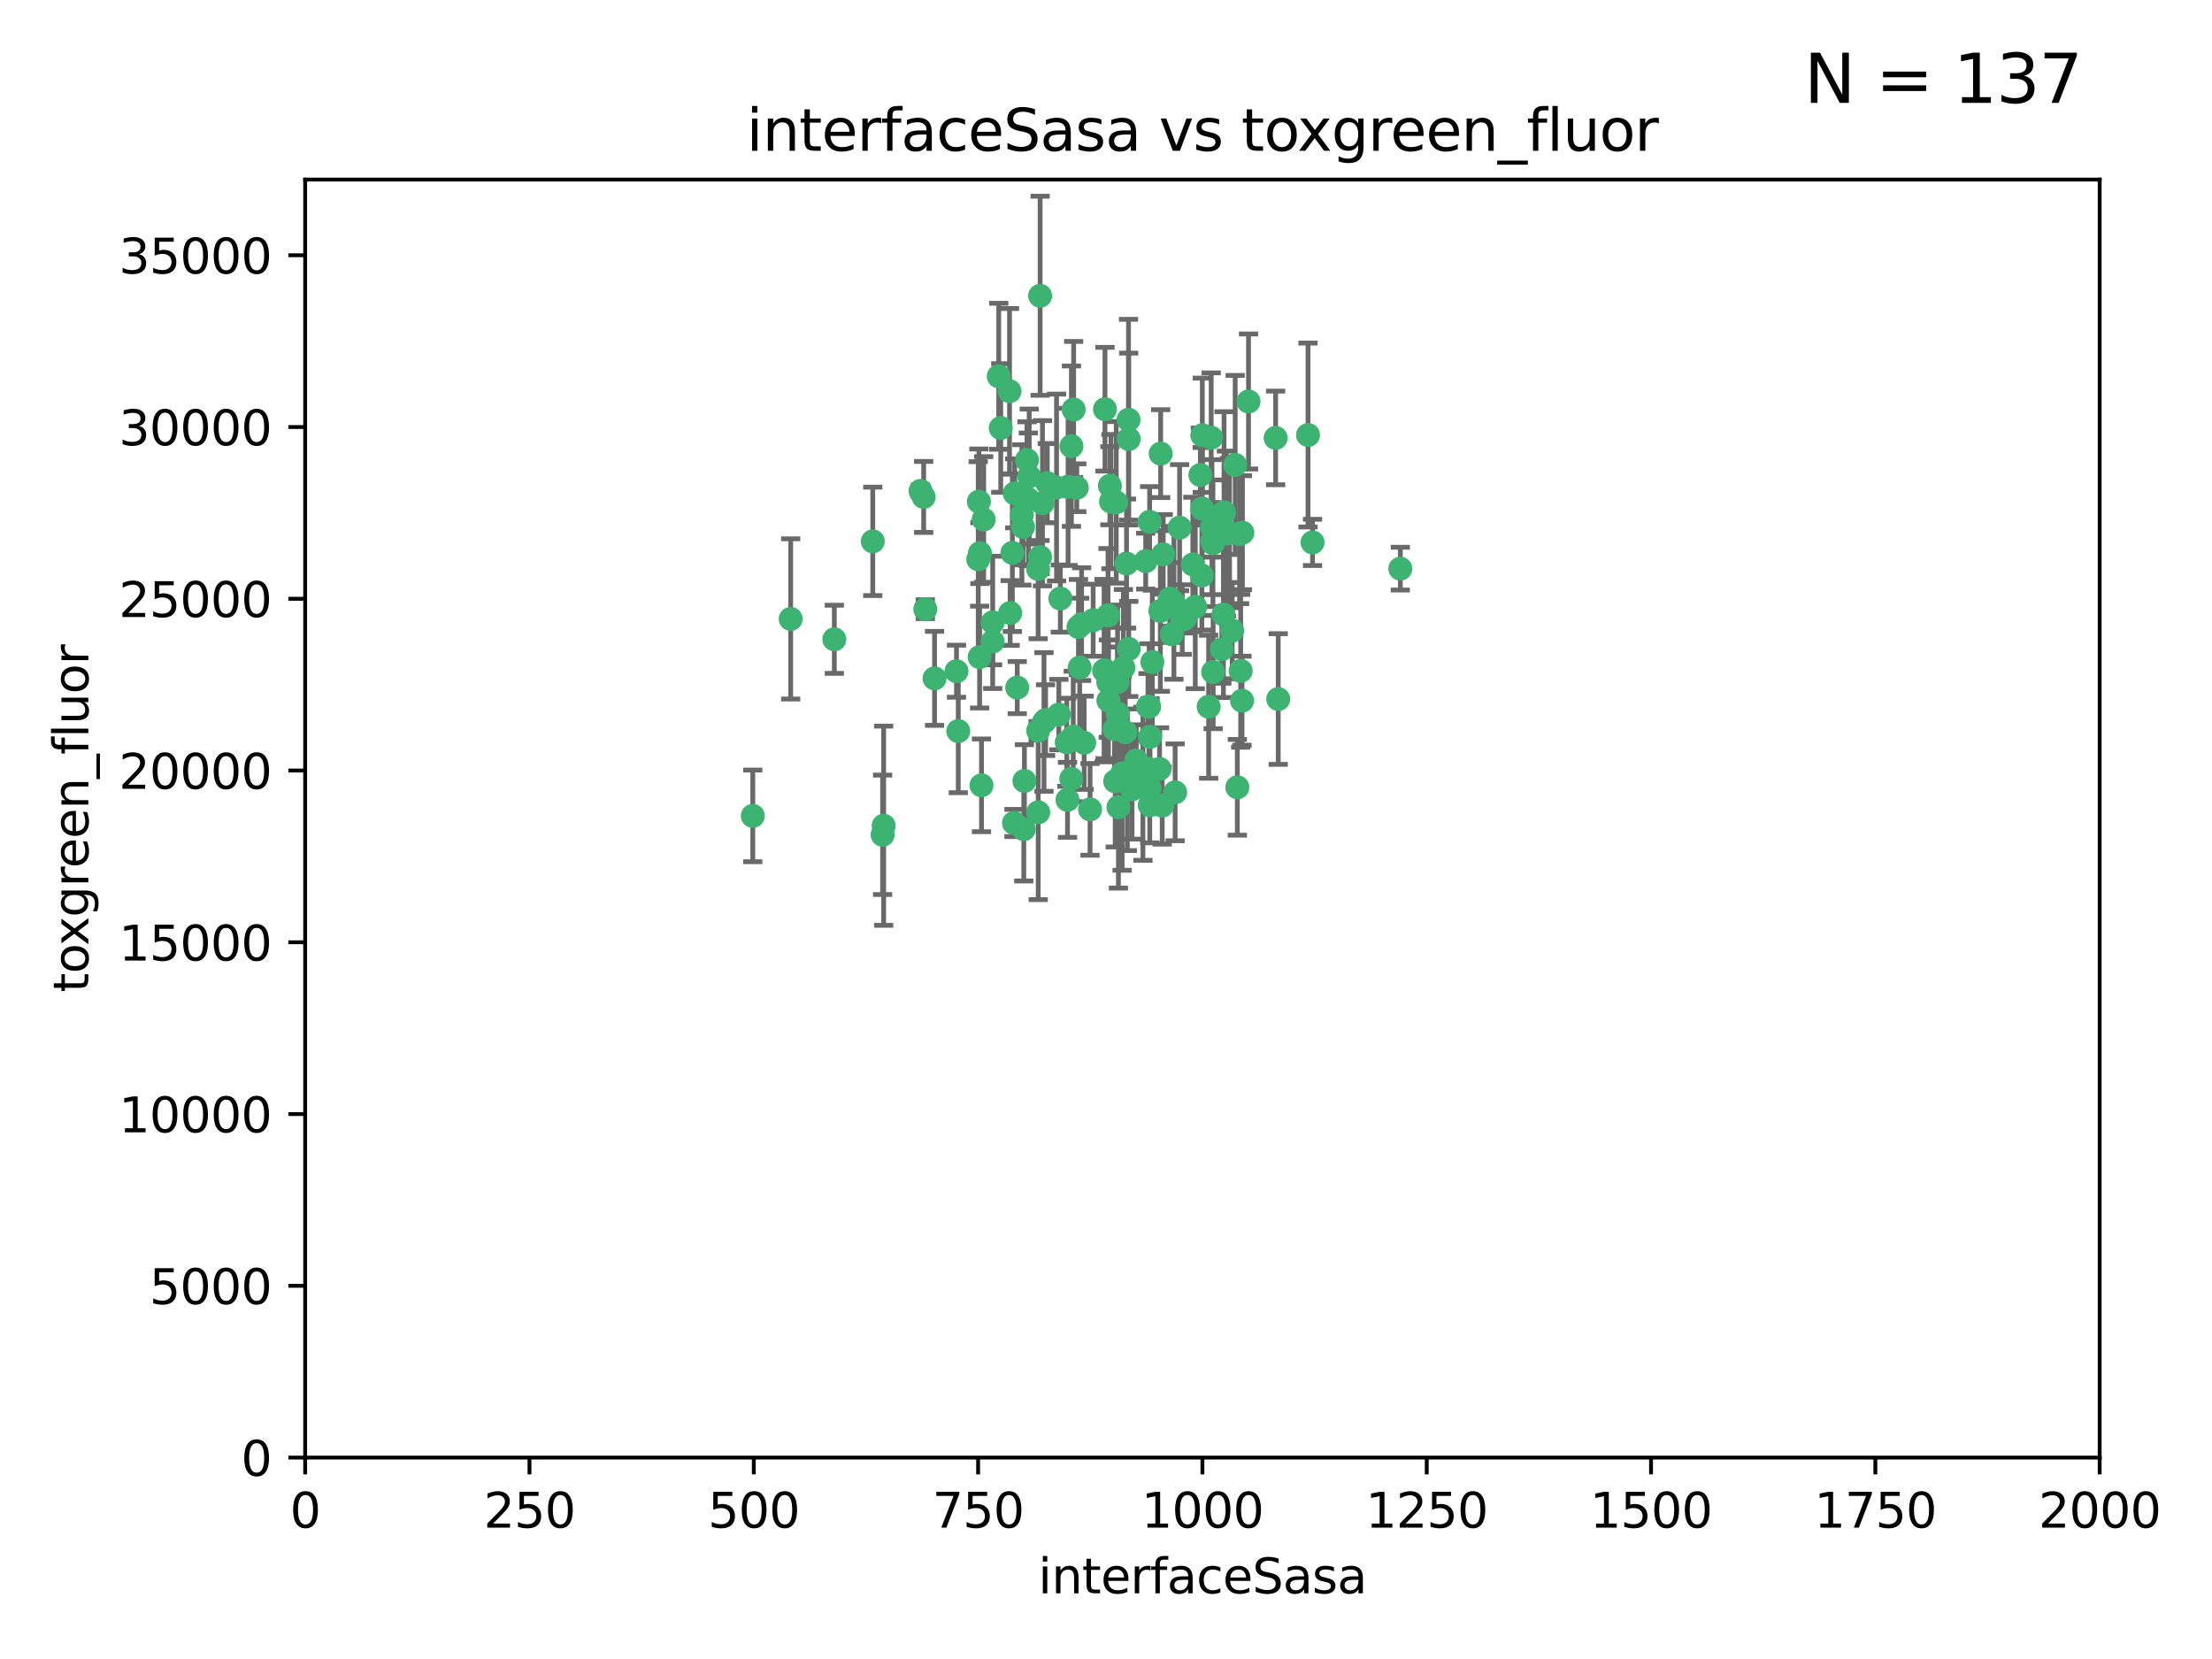 <?xml version="1.0" encoding="utf-8" standalone="no"?>
<!DOCTYPE svg PUBLIC "-//W3C//DTD SVG 1.1//EN"
  "http://www.w3.org/Graphics/SVG/1.1/DTD/svg11.dtd">
<svg xmlns:xlink="http://www.w3.org/1999/xlink" width="460.8pt" height="345.6pt" viewBox="0 0 460.8 345.6" xmlns="http://www.w3.org/2000/svg" version="1.1">
 <defs>
  <style type="text/css">*{stroke-linejoin: round; stroke-linecap: butt}</style>
 </defs>
 <g id="figure_1">
  <g id="patch_1">
   <path d="M 0 345.6 
L 460.8 345.6 
L 460.8 0 
L 0 0 
z
" style="fill: #ffffff"/>
  </g>
  <g id="axes_1">
   <g id="patch_2">
    <path d="M 63.571 303.64 
L 437.4 303.64 
L 437.4 37.411 
L 63.571 37.411 
z
" style="fill: #ffffff"/>
   </g>
   <g id="PathCollection_1">
    <defs>
     <path id="m4a76da872f" d="M 0 1.118 
C 0.297 1.118 0.581 1 0.791 0.791 
C 1 0.581 1.118 0.297 1.118 0 
C 1.118 -0.297 1 -0.581 0.791 -0.791 
C 0.581 -1 0.297 -1.118 0 -1.118 
C -0.297 -1.118 -0.581 -1 -0.791 -0.791 
C -1 -0.581 -1.118 -0.297 -1.118 0 
C -1.118 0.297 -1 0.581 -0.791 0.791 
C -0.581 1 -0.297 1.118 0 1.118 
z
" style="stroke: #3cb371"/>
    </defs>
    <g clip-path="url(#pf87aca74ee)">
     <use xlink:href="#m4a76da872f" x="243.693" y="124.69" style="fill: #3cb371; stroke: #3cb371"/>
     <use xlink:href="#m4a76da872f" x="272.484" y="90.623" style="fill: #3cb371; stroke: #3cb371"/>
     <use xlink:href="#m4a76da872f" x="242.323" y="115.479" style="fill: #3cb371; stroke: #3cb371"/>
     <use xlink:href="#m4a76da872f" x="248.998" y="126.406" style="fill: #3cb371; stroke: #3cb371"/>
     <use xlink:href="#m4a76da872f" x="231.435" y="104.496" style="fill: #3cb371; stroke: #3cb371"/>
     <use xlink:href="#m4a76da872f" x="239.489" y="108.716" style="fill: #3cb371; stroke: #3cb371"/>
     <use xlink:href="#m4a76da872f" x="234.418" y="152.536" style="fill: #3cb371; stroke: #3cb371"/>
     <use xlink:href="#m4a76da872f" x="250.437" y="105.937" style="fill: #3cb371; stroke: #3cb371"/>
     <use xlink:href="#m4a76da872f" x="266.28" y="145.62" style="fill: #3cb371; stroke: #3cb371"/>
     <use xlink:href="#m4a76da872f" x="257.315" y="96.857" style="fill: #3cb371; stroke: #3cb371"/>
     <use xlink:href="#m4a76da872f" x="218.168" y="100.649" style="fill: #3cb371; stroke: #3cb371"/>
     <use xlink:href="#m4a76da872f" x="265.738" y="91.227" style="fill: #3cb371; stroke: #3cb371"/>
     <use xlink:href="#m4a76da872f" x="254.987" y="106.718" style="fill: #3cb371; stroke: #3cb371"/>
     <use xlink:href="#m4a76da872f" x="273.426" y="112.994" style="fill: #3cb371; stroke: #3cb371"/>
     <use xlink:href="#m4a76da872f" x="220.886" y="124.689" style="fill: #3cb371; stroke: #3cb371"/>
     <use xlink:href="#m4a76da872f" x="214.404" y="99.267" style="fill: #3cb371; stroke: #3cb371"/>
     <use xlink:href="#m4a76da872f" x="212.875" y="107.264" style="fill: #3cb371; stroke: #3cb371"/>
     <use xlink:href="#m4a76da872f" x="250.058" y="98.951" style="fill: #3cb371; stroke: #3cb371"/>
     <use xlink:href="#m4a76da872f" x="241.787" y="94.5" style="fill: #3cb371; stroke: #3cb371"/>
     <use xlink:href="#m4a76da872f" x="252.721" y="139.999" style="fill: #3cb371; stroke: #3cb371"/>
     <use xlink:href="#m4a76da872f" x="252.312" y="91.178" style="fill: #3cb371; stroke: #3cb371"/>
     <use xlink:href="#m4a76da872f" x="258.229" y="111.261" style="fill: #3cb371; stroke: #3cb371"/>
     <use xlink:href="#m4a76da872f" x="223.66" y="85.309" style="fill: #3cb371; stroke: #3cb371"/>
     <use xlink:href="#m4a76da872f" x="232.987" y="168.143" style="fill: #3cb371; stroke: #3cb371"/>
     <use xlink:href="#m4a76da872f" x="241.557" y="160.173" style="fill: #3cb371; stroke: #3cb371"/>
     <use xlink:href="#m4a76da872f" x="230.869" y="142.145" style="fill: #3cb371; stroke: #3cb371"/>
     <use xlink:href="#m4a76da872f" x="230.194" y="139.64" style="fill: #3cb371; stroke: #3cb371"/>
     <use xlink:href="#m4a76da872f" x="251.785" y="147.225" style="fill: #3cb371; stroke: #3cb371"/>
     <use xlink:href="#m4a76da872f" x="234.68" y="117.402" style="fill: #3cb371; stroke: #3cb371"/>
     <use xlink:href="#m4a76da872f" x="246.284" y="129.063" style="fill: #3cb371; stroke: #3cb371"/>
     <use xlink:href="#m4a76da872f" x="255.489" y="111.157" style="fill: #3cb371; stroke: #3cb371"/>
     <use xlink:href="#m4a76da872f" x="252.676" y="113.172" style="fill: #3cb371; stroke: #3cb371"/>
     <use xlink:href="#m4a76da872f" x="256.689" y="131.368" style="fill: #3cb371; stroke: #3cb371"/>
     <use xlink:href="#m4a76da872f" x="254.858" y="128.013" style="fill: #3cb371; stroke: #3cb371"/>
     <use xlink:href="#m4a76da872f" x="244.553" y="125.579" style="fill: #3cb371; stroke: #3cb371"/>
     <use xlink:href="#m4a76da872f" x="250.368" y="119.895" style="fill: #3cb371; stroke: #3cb371"/>
     <use xlink:href="#m4a76da872f" x="230.187" y="85.244" style="fill: #3cb371; stroke: #3cb371"/>
     <use xlink:href="#m4a76da872f" x="240.054" y="137.927" style="fill: #3cb371; stroke: #3cb371"/>
     <use xlink:href="#m4a76da872f" x="235.088" y="87.434" style="fill: #3cb371; stroke: #3cb371"/>
     <use xlink:href="#m4a76da872f" x="246.854" y="128.738" style="fill: #3cb371; stroke: #3cb371"/>
     <use xlink:href="#m4a76da872f" x="232.318" y="162.759" style="fill: #3cb371; stroke: #3cb371"/>
     <use xlink:href="#m4a76da872f" x="258.816" y="110.968" style="fill: #3cb371; stroke: #3cb371"/>
     <use xlink:href="#m4a76da872f" x="239.385" y="147.201" style="fill: #3cb371; stroke: #3cb371"/>
     <use xlink:href="#m4a76da872f" x="223.198" y="92.949" style="fill: #3cb371; stroke: #3cb371"/>
     <use xlink:href="#m4a76da872f" x="258.734" y="145.968" style="fill: #3cb371; stroke: #3cb371"/>
     <use xlink:href="#m4a76da872f" x="256.134" y="111.045" style="fill: #3cb371; stroke: #3cb371"/>
     <use xlink:href="#m4a76da872f" x="233.762" y="161.102" style="fill: #3cb371; stroke: #3cb371"/>
     <use xlink:href="#m4a76da872f" x="211.385" y="102.77" style="fill: #3cb371; stroke: #3cb371"/>
     <use xlink:href="#m4a76da872f" x="232.534" y="104.651" style="fill: #3cb371; stroke: #3cb371"/>
     <use xlink:href="#m4a76da872f" x="235.142" y="135.185" style="fill: #3cb371; stroke: #3cb371"/>
     <use xlink:href="#m4a76da872f" x="208.054" y="78.386" style="fill: #3cb371; stroke: #3cb371"/>
     <use xlink:href="#m4a76da872f" x="234.02" y="139.091" style="fill: #3cb371; stroke: #3cb371"/>
     <use xlink:href="#m4a76da872f" x="220.097" y="101.557" style="fill: #3cb371; stroke: #3cb371"/>
     <use xlink:href="#m4a76da872f" x="223.161" y="162.238" style="fill: #3cb371; stroke: #3cb371"/>
     <use xlink:href="#m4a76da872f" x="248.491" y="117.589" style="fill: #3cb371; stroke: #3cb371"/>
     <use xlink:href="#m4a76da872f" x="241.725" y="127.273" style="fill: #3cb371; stroke: #3cb371"/>
     <use xlink:href="#m4a76da872f" x="225.848" y="154.731" style="fill: #3cb371; stroke: #3cb371"/>
     <use xlink:href="#m4a76da872f" x="238.669" y="116.895" style="fill: #3cb371; stroke: #3cb371"/>
     <use xlink:href="#m4a76da872f" x="252.51" y="112.711" style="fill: #3cb371; stroke: #3cb371"/>
     <use xlink:href="#m4a76da872f" x="227.725" y="129.202" style="fill: #3cb371; stroke: #3cb371"/>
     <use xlink:href="#m4a76da872f" x="235.125" y="91.456" style="fill: #3cb371; stroke: #3cb371"/>
     <use xlink:href="#m4a76da872f" x="206.772" y="133.651" style="fill: #3cb371; stroke: #3cb371"/>
     <use xlink:href="#m4a76da872f" x="210.43" y="127.696" style="fill: #3cb371; stroke: #3cb371"/>
     <use xlink:href="#m4a76da872f" x="217.166" y="104.837" style="fill: #3cb371; stroke: #3cb371"/>
     <use xlink:href="#m4a76da872f" x="244.091" y="132.126" style="fill: #3cb371; stroke: #3cb371"/>
     <use xlink:href="#m4a76da872f" x="211.908" y="143.24" style="fill: #3cb371; stroke: #3cb371"/>
     <use xlink:href="#m4a76da872f" x="231.211" y="101.187" style="fill: #3cb371; stroke: #3cb371"/>
     <use xlink:href="#m4a76da872f" x="214.228" y="104.027" style="fill: #3cb371; stroke: #3cb371"/>
     <use xlink:href="#m4a76da872f" x="213.404" y="162.684" style="fill: #3cb371; stroke: #3cb371"/>
     <use xlink:href="#m4a76da872f" x="204.131" y="115.229" style="fill: #3cb371; stroke: #3cb371"/>
     <use xlink:href="#m4a76da872f" x="239.465" y="164.205" style="fill: #3cb371; stroke: #3cb371"/>
     <use xlink:href="#m4a76da872f" x="245.731" y="109.922" style="fill: #3cb371; stroke: #3cb371"/>
     <use xlink:href="#m4a76da872f" x="257.757" y="164.006" style="fill: #3cb371; stroke: #3cb371"/>
     <use xlink:href="#m4a76da872f" x="222.381" y="166.622" style="fill: #3cb371; stroke: #3cb371"/>
     <use xlink:href="#m4a76da872f" x="216.677" y="61.614" style="fill: #3cb371; stroke: #3cb371"/>
     <use xlink:href="#m4a76da872f" x="216.658" y="116.044" style="fill: #3cb371; stroke: #3cb371"/>
     <use xlink:href="#m4a76da872f" x="204.916" y="108.215" style="fill: #3cb371; stroke: #3cb371"/>
     <use xlink:href="#m4a76da872f" x="192.417" y="103.52" style="fill: #3cb371; stroke: #3cb371"/>
     <use xlink:href="#m4a76da872f" x="213.275" y="172.728" style="fill: #3cb371; stroke: #3cb371"/>
     <use xlink:href="#m4a76da872f" x="258.456" y="139.744" style="fill: #3cb371; stroke: #3cb371"/>
     <use xlink:href="#m4a76da872f" x="216.269" y="152.22" style="fill: #3cb371; stroke: #3cb371"/>
     <use xlink:href="#m4a76da872f" x="222.501" y="101.422" style="fill: #3cb371; stroke: #3cb371"/>
     <use xlink:href="#m4a76da872f" x="206.796" y="129.65" style="fill: #3cb371; stroke: #3cb371"/>
     <use xlink:href="#m4a76da872f" x="291.711" y="118.457" style="fill: #3cb371; stroke: #3cb371"/>
     <use xlink:href="#m4a76da872f" x="224.916" y="139.063" style="fill: #3cb371; stroke: #3cb371"/>
     <use xlink:href="#m4a76da872f" x="260.091" y="83.639" style="fill: #3cb371; stroke: #3cb371"/>
     <use xlink:href="#m4a76da872f" x="250.465" y="90.667" style="fill: #3cb371; stroke: #3cb371"/>
     <use xlink:href="#m4a76da872f" x="199.256" y="139.824" style="fill: #3cb371; stroke: #3cb371"/>
     <use xlink:href="#m4a76da872f" x="204.462" y="163.599" style="fill: #3cb371; stroke: #3cb371"/>
     <use xlink:href="#m4a76da872f" x="191.759" y="102.269" style="fill: #3cb371; stroke: #3cb371"/>
     <use xlink:href="#m4a76da872f" x="216.26" y="118.525" style="fill: #3cb371; stroke: #3cb371"/>
     <use xlink:href="#m4a76da872f" x="220.577" y="148.859" style="fill: #3cb371; stroke: #3cb371"/>
     <use xlink:href="#m4a76da872f" x="242.11" y="167.821" style="fill: #3cb371; stroke: #3cb371"/>
     <use xlink:href="#m4a76da872f" x="223.577" y="153.416" style="fill: #3cb371; stroke: #3cb371"/>
     <use xlink:href="#m4a76da872f" x="254.529" y="135.25" style="fill: #3cb371; stroke: #3cb371"/>
     <use xlink:href="#m4a76da872f" x="208.473" y="89.16" style="fill: #3cb371; stroke: #3cb371"/>
     <use xlink:href="#m4a76da872f" x="192.753" y="126.902" style="fill: #3cb371; stroke: #3cb371"/>
     <use xlink:href="#m4a76da872f" x="222.228" y="154.63" style="fill: #3cb371; stroke: #3cb371"/>
     <use xlink:href="#m4a76da872f" x="203.92" y="104.494" style="fill: #3cb371; stroke: #3cb371"/>
     <use xlink:href="#m4a76da872f" x="230.822" y="128.187" style="fill: #3cb371; stroke: #3cb371"/>
     <use xlink:href="#m4a76da872f" x="181.815" y="112.776" style="fill: #3cb371; stroke: #3cb371"/>
     <use xlink:href="#m4a76da872f" x="239.332" y="160.187" style="fill: #3cb371; stroke: #3cb371"/>
     <use xlink:href="#m4a76da872f" x="204.073" y="136.883" style="fill: #3cb371; stroke: #3cb371"/>
     <use xlink:href="#m4a76da872f" x="210.301" y="81.492" style="fill: #3cb371; stroke: #3cb371"/>
     <use xlink:href="#m4a76da872f" x="239.579" y="153.497" style="fill: #3cb371; stroke: #3cb371"/>
     <use xlink:href="#m4a76da872f" x="236.699" y="158.432" style="fill: #3cb371; stroke: #3cb371"/>
     <use xlink:href="#m4a76da872f" x="230.901" y="145.94" style="fill: #3cb371; stroke: #3cb371"/>
     <use xlink:href="#m4a76da872f" x="232.833" y="148.624" style="fill: #3cb371; stroke: #3cb371"/>
     <use xlink:href="#m4a76da872f" x="252.476" y="109.813" style="fill: #3cb371; stroke: #3cb371"/>
     <use xlink:href="#m4a76da872f" x="224.662" y="130.623" style="fill: #3cb371; stroke: #3cb371"/>
     <use xlink:href="#m4a76da872f" x="239.146" y="147.201" style="fill: #3cb371; stroke: #3cb371"/>
     <use xlink:href="#m4a76da872f" x="203.785" y="116.515" style="fill: #3cb371; stroke: #3cb371"/>
     <use xlink:href="#m4a76da872f" x="244.803" y="165.057" style="fill: #3cb371; stroke: #3cb371"/>
     <use xlink:href="#m4a76da872f" x="213.94" y="95.836" style="fill: #3cb371; stroke: #3cb371"/>
     <use xlink:href="#m4a76da872f" x="194.686" y="141.314" style="fill: #3cb371; stroke: #3cb371"/>
     <use xlink:href="#m4a76da872f" x="217.482" y="150.398" style="fill: #3cb371; stroke: #3cb371"/>
     <use xlink:href="#m4a76da872f" x="216.278" y="169.223" style="fill: #3cb371; stroke: #3cb371"/>
     <use xlink:href="#m4a76da872f" x="183.864" y="173.905" style="fill: #3cb371; stroke: #3cb371"/>
     <use xlink:href="#m4a76da872f" x="213.11" y="109.772" style="fill: #3cb371; stroke: #3cb371"/>
     <use xlink:href="#m4a76da872f" x="225.318" y="130.016" style="fill: #3cb371; stroke: #3cb371"/>
     <use xlink:href="#m4a76da872f" x="211.23" y="171.441" style="fill: #3cb371; stroke: #3cb371"/>
     <use xlink:href="#m4a76da872f" x="238.093" y="163.26" style="fill: #3cb371; stroke: #3cb371"/>
     <use xlink:href="#m4a76da872f" x="199.626" y="152.299" style="fill: #3cb371; stroke: #3cb371"/>
     <use xlink:href="#m4a76da872f" x="235.826" y="164.427" style="fill: #3cb371; stroke: #3cb371"/>
     <use xlink:href="#m4a76da872f" x="232.811" y="142.074" style="fill: #3cb371; stroke: #3cb371"/>
     <use xlink:href="#m4a76da872f" x="224.314" y="101.603" style="fill: #3cb371; stroke: #3cb371"/>
     <use xlink:href="#m4a76da872f" x="239.516" y="167.742" style="fill: #3cb371; stroke: #3cb371"/>
     <use xlink:href="#m4a76da872f" x="229.998" y="139.694" style="fill: #3cb371; stroke: #3cb371"/>
     <use xlink:href="#m4a76da872f" x="164.714" y="128.93" style="fill: #3cb371; stroke: #3cb371"/>
     <use xlink:href="#m4a76da872f" x="227.078" y="168.609" style="fill: #3cb371; stroke: #3cb371"/>
     <use xlink:href="#m4a76da872f" x="217.815" y="150.018" style="fill: #3cb371; stroke: #3cb371"/>
     <use xlink:href="#m4a76da872f" x="234.846" y="162.431" style="fill: #3cb371; stroke: #3cb371"/>
     <use xlink:href="#m4a76da872f" x="210.895" y="115.163" style="fill: #3cb371; stroke: #3cb371"/>
     <use xlink:href="#m4a76da872f" x="184.082" y="172.013" style="fill: #3cb371; stroke: #3cb371"/>
     <use xlink:href="#m4a76da872f" x="232.174" y="151.897" style="fill: #3cb371; stroke: #3cb371"/>
     <use xlink:href="#m4a76da872f" x="156.817" y="169.96" style="fill: #3cb371; stroke: #3cb371"/>
     <use xlink:href="#m4a76da872f" x="173.806" y="133.177" style="fill: #3cb371; stroke: #3cb371"/>
    </g>
   </g>
   <g id="matplotlib.axis_1">
    <g id="xtick_1">
     <g id="line2d_1">
      <defs>
       <path id="m577f3bf259" d="M 0 0 
L 0 3.5 
" style="stroke: #000000; stroke-width: 0.8"/>
      </defs>
      <g>
       <use xlink:href="#m577f3bf259" x="63.571" y="303.64" style="stroke: #000000; stroke-width: 0.8"/>
      </g>
     </g>
     <g id="text_1">
      <!-- 0 -->
      <g transform="translate(60.39 318.238)scale(0.1 -0.1)">
       <defs>
        <path id="DejaVuSans-30" d="M 2034 4250 
Q 1547 4250 1301 3770 
Q 1056 3291 1056 2328 
Q 1056 1369 1301 889 
Q 1547 409 2034 409 
Q 2525 409 2770 889 
Q 3016 1369 3016 2328 
Q 3016 3291 2770 3770 
Q 2525 4250 2034 4250 
z
M 2034 4750 
Q 2819 4750 3233 4129 
Q 3647 3509 3647 2328 
Q 3647 1150 3233 529 
Q 2819 -91 2034 -91 
Q 1250 -91 836 529 
Q 422 1150 422 2328 
Q 422 3509 836 4129 
Q 1250 4750 2034 4750 
z
" transform="scale(0.016)"/>
       </defs>
       <use xlink:href="#DejaVuSans-30"/>
      </g>
     </g>
    </g>
    <g id="xtick_2">
     <g id="line2d_2">
      <g>
       <use xlink:href="#m577f3bf259" x="110.3" y="303.64" style="stroke: #000000; stroke-width: 0.8"/>
      </g>
     </g>
     <g id="text_2">
      <!-- 250 -->
      <g transform="translate(100.756 318.238)scale(0.1 -0.1)">
       <defs>
        <path id="DejaVuSans-32" d="M 1228 531 
L 3431 531 
L 3431 0 
L 469 0 
L 469 531 
Q 828 903 1448 1529 
Q 2069 2156 2228 2338 
Q 2531 2678 2651 2914 
Q 2772 3150 2772 3378 
Q 2772 3750 2511 3984 
Q 2250 4219 1831 4219 
Q 1534 4219 1204 4116 
Q 875 4013 500 3803 
L 500 4441 
Q 881 4594 1212 4672 
Q 1544 4750 1819 4750 
Q 2544 4750 2975 4387 
Q 3406 4025 3406 3419 
Q 3406 3131 3298 2873 
Q 3191 2616 2906 2266 
Q 2828 2175 2409 1742 
Q 1991 1309 1228 531 
z
" transform="scale(0.016)"/>
        <path id="DejaVuSans-35" d="M 691 4666 
L 3169 4666 
L 3169 4134 
L 1269 4134 
L 1269 2991 
Q 1406 3038 1543 3061 
Q 1681 3084 1819 3084 
Q 2600 3084 3056 2656 
Q 3513 2228 3513 1497 
Q 3513 744 3044 326 
Q 2575 -91 1722 -91 
Q 1428 -91 1123 -41 
Q 819 9 494 109 
L 494 744 
Q 775 591 1075 516 
Q 1375 441 1709 441 
Q 2250 441 2565 725 
Q 2881 1009 2881 1497 
Q 2881 1984 2565 2268 
Q 2250 2553 1709 2553 
Q 1456 2553 1204 2497 
Q 953 2441 691 2322 
L 691 4666 
z
" transform="scale(0.016)"/>
       </defs>
       <use xlink:href="#DejaVuSans-32"/>
       <use xlink:href="#DejaVuSans-35" x="63.623"/>
       <use xlink:href="#DejaVuSans-30" x="127.246"/>
      </g>
     </g>
    </g>
    <g id="xtick_3">
     <g id="line2d_3">
      <g>
       <use xlink:href="#m577f3bf259" x="157.028" y="303.64" style="stroke: #000000; stroke-width: 0.8"/>
      </g>
     </g>
     <g id="text_3">
      <!-- 500 -->
      <g transform="translate(147.485 318.238)scale(0.1 -0.1)">
       <use xlink:href="#DejaVuSans-35"/>
       <use xlink:href="#DejaVuSans-30" x="63.623"/>
       <use xlink:href="#DejaVuSans-30" x="127.246"/>
      </g>
     </g>
    </g>
    <g id="xtick_4">
     <g id="line2d_4">
      <g>
       <use xlink:href="#m577f3bf259" x="203.757" y="303.64" style="stroke: #000000; stroke-width: 0.8"/>
      </g>
     </g>
     <g id="text_4">
      <!-- 750 -->
      <g transform="translate(194.213 318.238)scale(0.1 -0.1)">
       <defs>
        <path id="DejaVuSans-37" d="M 525 4666 
L 3525 4666 
L 3525 4397 
L 1831 0 
L 1172 0 
L 2766 4134 
L 525 4134 
L 525 4666 
z
" transform="scale(0.016)"/>
       </defs>
       <use xlink:href="#DejaVuSans-37"/>
       <use xlink:href="#DejaVuSans-35" x="63.623"/>
       <use xlink:href="#DejaVuSans-30" x="127.246"/>
      </g>
     </g>
    </g>
    <g id="xtick_5">
     <g id="line2d_5">
      <g>
       <use xlink:href="#m577f3bf259" x="250.486" y="303.64" style="stroke: #000000; stroke-width: 0.8"/>
      </g>
     </g>
     <g id="text_5">
      <!-- 1000 -->
      <g transform="translate(237.761 318.238)scale(0.1 -0.1)">
       <defs>
        <path id="DejaVuSans-31" d="M 794 531 
L 1825 531 
L 1825 4091 
L 703 3866 
L 703 4441 
L 1819 4666 
L 2450 4666 
L 2450 531 
L 3481 531 
L 3481 0 
L 794 0 
L 794 531 
z
" transform="scale(0.016)"/>
       </defs>
       <use xlink:href="#DejaVuSans-31"/>
       <use xlink:href="#DejaVuSans-30" x="63.623"/>
       <use xlink:href="#DejaVuSans-30" x="127.246"/>
       <use xlink:href="#DejaVuSans-30" x="190.869"/>
      </g>
     </g>
    </g>
    <g id="xtick_6">
     <g id="line2d_6">
      <g>
       <use xlink:href="#m577f3bf259" x="297.214" y="303.64" style="stroke: #000000; stroke-width: 0.8"/>
      </g>
     </g>
     <g id="text_6">
      <!-- 1250 -->
      <g transform="translate(284.489 318.238)scale(0.1 -0.1)">
       <use xlink:href="#DejaVuSans-31"/>
       <use xlink:href="#DejaVuSans-32" x="63.623"/>
       <use xlink:href="#DejaVuSans-35" x="127.246"/>
       <use xlink:href="#DejaVuSans-30" x="190.869"/>
      </g>
     </g>
    </g>
    <g id="xtick_7">
     <g id="line2d_7">
      <g>
       <use xlink:href="#m577f3bf259" x="343.943" y="303.64" style="stroke: #000000; stroke-width: 0.8"/>
      </g>
     </g>
     <g id="text_7">
      <!-- 1500 -->
      <g transform="translate(331.218 318.238)scale(0.1 -0.1)">
       <use xlink:href="#DejaVuSans-31"/>
       <use xlink:href="#DejaVuSans-35" x="63.623"/>
       <use xlink:href="#DejaVuSans-30" x="127.246"/>
       <use xlink:href="#DejaVuSans-30" x="190.869"/>
      </g>
     </g>
    </g>
    <g id="xtick_8">
     <g id="line2d_8">
      <g>
       <use xlink:href="#m577f3bf259" x="390.671" y="303.64" style="stroke: #000000; stroke-width: 0.8"/>
      </g>
     </g>
     <g id="text_8">
      <!-- 1750 -->
      <g transform="translate(377.946 318.238)scale(0.1 -0.1)">
       <use xlink:href="#DejaVuSans-31"/>
       <use xlink:href="#DejaVuSans-37" x="63.623"/>
       <use xlink:href="#DejaVuSans-35" x="127.246"/>
       <use xlink:href="#DejaVuSans-30" x="190.869"/>
      </g>
     </g>
    </g>
    <g id="xtick_9">
     <g id="line2d_9">
      <g>
       <use xlink:href="#m577f3bf259" x="437.4" y="303.64" style="stroke: #000000; stroke-width: 0.8"/>
      </g>
     </g>
     <g id="text_9">
      <!-- 2000 -->
      <g transform="translate(424.675 318.238)scale(0.1 -0.1)">
       <use xlink:href="#DejaVuSans-32"/>
       <use xlink:href="#DejaVuSans-30" x="63.623"/>
       <use xlink:href="#DejaVuSans-30" x="127.246"/>
       <use xlink:href="#DejaVuSans-30" x="190.869"/>
      </g>
     </g>
    </g>
    <g id="text_10">
     <!-- interfaceSasa -->
     <g transform="translate(216.279 331.917)scale(0.1 -0.1)">
      <defs>
       <path id="DejaVuSans-69" d="M 603 3500 
L 1178 3500 
L 1178 0 
L 603 0 
L 603 3500 
z
M 603 4863 
L 1178 4863 
L 1178 4134 
L 603 4134 
L 603 4863 
z
" transform="scale(0.016)"/>
       <path id="DejaVuSans-6e" d="M 3513 2113 
L 3513 0 
L 2938 0 
L 2938 2094 
Q 2938 2591 2744 2837 
Q 2550 3084 2163 3084 
Q 1697 3084 1428 2787 
Q 1159 2491 1159 1978 
L 1159 0 
L 581 0 
L 581 3500 
L 1159 3500 
L 1159 2956 
Q 1366 3272 1645 3428 
Q 1925 3584 2291 3584 
Q 2894 3584 3203 3211 
Q 3513 2838 3513 2113 
z
" transform="scale(0.016)"/>
       <path id="DejaVuSans-74" d="M 1172 4494 
L 1172 3500 
L 2356 3500 
L 2356 3053 
L 1172 3053 
L 1172 1153 
Q 1172 725 1289 603 
Q 1406 481 1766 481 
L 2356 481 
L 2356 0 
L 1766 0 
Q 1100 0 847 248 
Q 594 497 594 1153 
L 594 3053 
L 172 3053 
L 172 3500 
L 594 3500 
L 594 4494 
L 1172 4494 
z
" transform="scale(0.016)"/>
       <path id="DejaVuSans-65" d="M 3597 1894 
L 3597 1613 
L 953 1613 
Q 991 1019 1311 708 
Q 1631 397 2203 397 
Q 2534 397 2845 478 
Q 3156 559 3463 722 
L 3463 178 
Q 3153 47 2828 -22 
Q 2503 -91 2169 -91 
Q 1331 -91 842 396 
Q 353 884 353 1716 
Q 353 2575 817 3079 
Q 1281 3584 2069 3584 
Q 2775 3584 3186 3129 
Q 3597 2675 3597 1894 
z
M 3022 2063 
Q 3016 2534 2758 2815 
Q 2500 3097 2075 3097 
Q 1594 3097 1305 2825 
Q 1016 2553 972 2059 
L 3022 2063 
z
" transform="scale(0.016)"/>
       <path id="DejaVuSans-72" d="M 2631 2963 
Q 2534 3019 2420 3045 
Q 2306 3072 2169 3072 
Q 1681 3072 1420 2755 
Q 1159 2438 1159 1844 
L 1159 0 
L 581 0 
L 581 3500 
L 1159 3500 
L 1159 2956 
Q 1341 3275 1631 3429 
Q 1922 3584 2338 3584 
Q 2397 3584 2469 3576 
Q 2541 3569 2628 3553 
L 2631 2963 
z
" transform="scale(0.016)"/>
       <path id="DejaVuSans-66" d="M 2375 4863 
L 2375 4384 
L 1825 4384 
Q 1516 4384 1395 4259 
Q 1275 4134 1275 3809 
L 1275 3500 
L 2222 3500 
L 2222 3053 
L 1275 3053 
L 1275 0 
L 697 0 
L 697 3053 
L 147 3053 
L 147 3500 
L 697 3500 
L 697 3744 
Q 697 4328 969 4595 
Q 1241 4863 1831 4863 
L 2375 4863 
z
" transform="scale(0.016)"/>
       <path id="DejaVuSans-61" d="M 2194 1759 
Q 1497 1759 1228 1600 
Q 959 1441 959 1056 
Q 959 750 1161 570 
Q 1363 391 1709 391 
Q 2188 391 2477 730 
Q 2766 1069 2766 1631 
L 2766 1759 
L 2194 1759 
z
M 3341 1997 
L 3341 0 
L 2766 0 
L 2766 531 
Q 2569 213 2275 61 
Q 1981 -91 1556 -91 
Q 1019 -91 701 211 
Q 384 513 384 1019 
Q 384 1609 779 1909 
Q 1175 2209 1959 2209 
L 2766 2209 
L 2766 2266 
Q 2766 2663 2505 2880 
Q 2244 3097 1772 3097 
Q 1472 3097 1187 3025 
Q 903 2953 641 2809 
L 641 3341 
Q 956 3463 1253 3523 
Q 1550 3584 1831 3584 
Q 2591 3584 2966 3190 
Q 3341 2797 3341 1997 
z
" transform="scale(0.016)"/>
       <path id="DejaVuSans-63" d="M 3122 3366 
L 3122 2828 
Q 2878 2963 2633 3030 
Q 2388 3097 2138 3097 
Q 1578 3097 1268 2742 
Q 959 2388 959 1747 
Q 959 1106 1268 751 
Q 1578 397 2138 397 
Q 2388 397 2633 464 
Q 2878 531 3122 666 
L 3122 134 
Q 2881 22 2623 -34 
Q 2366 -91 2075 -91 
Q 1284 -91 818 406 
Q 353 903 353 1747 
Q 353 2603 823 3093 
Q 1294 3584 2113 3584 
Q 2378 3584 2631 3529 
Q 2884 3475 3122 3366 
z
" transform="scale(0.016)"/>
       <path id="DejaVuSans-53" d="M 3425 4513 
L 3425 3897 
Q 3066 4069 2747 4153 
Q 2428 4238 2131 4238 
Q 1616 4238 1336 4038 
Q 1056 3838 1056 3469 
Q 1056 3159 1242 3001 
Q 1428 2844 1947 2747 
L 2328 2669 
Q 3034 2534 3370 2195 
Q 3706 1856 3706 1288 
Q 3706 609 3251 259 
Q 2797 -91 1919 -91 
Q 1588 -91 1214 -16 
Q 841 59 441 206 
L 441 856 
Q 825 641 1194 531 
Q 1563 422 1919 422 
Q 2459 422 2753 634 
Q 3047 847 3047 1241 
Q 3047 1584 2836 1778 
Q 2625 1972 2144 2069 
L 1759 2144 
Q 1053 2284 737 2584 
Q 422 2884 422 3419 
Q 422 4038 858 4394 
Q 1294 4750 2059 4750 
Q 2388 4750 2728 4690 
Q 3069 4631 3425 4513 
z
" transform="scale(0.016)"/>
       <path id="DejaVuSans-73" d="M 2834 3397 
L 2834 2853 
Q 2591 2978 2328 3040 
Q 2066 3103 1784 3103 
Q 1356 3103 1142 2972 
Q 928 2841 928 2578 
Q 928 2378 1081 2264 
Q 1234 2150 1697 2047 
L 1894 2003 
Q 2506 1872 2764 1633 
Q 3022 1394 3022 966 
Q 3022 478 2636 193 
Q 2250 -91 1575 -91 
Q 1294 -91 989 -36 
Q 684 19 347 128 
L 347 722 
Q 666 556 975 473 
Q 1284 391 1588 391 
Q 1994 391 2212 530 
Q 2431 669 2431 922 
Q 2431 1156 2273 1281 
Q 2116 1406 1581 1522 
L 1381 1569 
Q 847 1681 609 1914 
Q 372 2147 372 2553 
Q 372 3047 722 3315 
Q 1072 3584 1716 3584 
Q 2034 3584 2315 3537 
Q 2597 3491 2834 3397 
z
" transform="scale(0.016)"/>
      </defs>
      <use xlink:href="#DejaVuSans-69"/>
      <use xlink:href="#DejaVuSans-6e" x="27.783"/>
      <use xlink:href="#DejaVuSans-74" x="91.162"/>
      <use xlink:href="#DejaVuSans-65" x="130.371"/>
      <use xlink:href="#DejaVuSans-72" x="191.895"/>
      <use xlink:href="#DejaVuSans-66" x="233.008"/>
      <use xlink:href="#DejaVuSans-61" x="268.213"/>
      <use xlink:href="#DejaVuSans-63" x="329.492"/>
      <use xlink:href="#DejaVuSans-65" x="384.473"/>
      <use xlink:href="#DejaVuSans-53" x="445.996"/>
      <use xlink:href="#DejaVuSans-61" x="509.473"/>
      <use xlink:href="#DejaVuSans-73" x="570.752"/>
      <use xlink:href="#DejaVuSans-61" x="622.852"/>
     </g>
    </g>
   </g>
   <g id="matplotlib.axis_2">
    <g id="ytick_1">
     <g id="line2d_10">
      <defs>
       <path id="m1120810d7b" d="M 0 0 
L -3.5 0 
" style="stroke: #000000; stroke-width: 0.8"/>
      </defs>
      <g>
       <use xlink:href="#m1120810d7b" x="63.571" y="303.64" style="stroke: #000000; stroke-width: 0.8"/>
      </g>
     </g>
     <g id="text_11">
      <!-- 0 -->
      <g transform="translate(50.209 307.439)scale(0.1 -0.1)">
       <use xlink:href="#DejaVuSans-30"/>
      </g>
     </g>
    </g>
    <g id="ytick_2">
     <g id="line2d_11">
      <g>
       <use xlink:href="#m1120810d7b" x="63.571" y="267.859" style="stroke: #000000; stroke-width: 0.8"/>
      </g>
     </g>
     <g id="text_12">
      <!-- 5000 -->
      <g transform="translate(31.121 271.658)scale(0.1 -0.1)">
       <use xlink:href="#DejaVuSans-35"/>
       <use xlink:href="#DejaVuSans-30" x="63.623"/>
       <use xlink:href="#DejaVuSans-30" x="127.246"/>
       <use xlink:href="#DejaVuSans-30" x="190.869"/>
      </g>
     </g>
    </g>
    <g id="ytick_3">
     <g id="line2d_12">
      <g>
       <use xlink:href="#m1120810d7b" x="63.571" y="232.078" style="stroke: #000000; stroke-width: 0.8"/>
      </g>
     </g>
     <g id="text_13">
      <!-- 10000 -->
      <g transform="translate(24.759 235.878)scale(0.1 -0.1)">
       <use xlink:href="#DejaVuSans-31"/>
       <use xlink:href="#DejaVuSans-30" x="63.623"/>
       <use xlink:href="#DejaVuSans-30" x="127.246"/>
       <use xlink:href="#DejaVuSans-30" x="190.869"/>
       <use xlink:href="#DejaVuSans-30" x="254.492"/>
      </g>
     </g>
    </g>
    <g id="ytick_4">
     <g id="line2d_13">
      <g>
       <use xlink:href="#m1120810d7b" x="63.571" y="196.298" style="stroke: #000000; stroke-width: 0.8"/>
      </g>
     </g>
     <g id="text_14">
      <!-- 15000 -->
      <g transform="translate(24.759 200.097)scale(0.1 -0.1)">
       <use xlink:href="#DejaVuSans-31"/>
       <use xlink:href="#DejaVuSans-35" x="63.623"/>
       <use xlink:href="#DejaVuSans-30" x="127.246"/>
       <use xlink:href="#DejaVuSans-30" x="190.869"/>
       <use xlink:href="#DejaVuSans-30" x="254.492"/>
      </g>
     </g>
    </g>
    <g id="ytick_5">
     <g id="line2d_14">
      <g>
       <use xlink:href="#m1120810d7b" x="63.571" y="160.517" style="stroke: #000000; stroke-width: 0.8"/>
      </g>
     </g>
     <g id="text_15">
      <!-- 20000 -->
      <g transform="translate(24.759 164.316)scale(0.1 -0.1)">
       <use xlink:href="#DejaVuSans-32"/>
       <use xlink:href="#DejaVuSans-30" x="63.623"/>
       <use xlink:href="#DejaVuSans-30" x="127.246"/>
       <use xlink:href="#DejaVuSans-30" x="190.869"/>
       <use xlink:href="#DejaVuSans-30" x="254.492"/>
      </g>
     </g>
    </g>
    <g id="ytick_6">
     <g id="line2d_15">
      <g>
       <use xlink:href="#m1120810d7b" x="63.571" y="124.736" style="stroke: #000000; stroke-width: 0.8"/>
      </g>
     </g>
     <g id="text_16">
      <!-- 25000 -->
      <g transform="translate(24.759 128.535)scale(0.1 -0.1)">
       <use xlink:href="#DejaVuSans-32"/>
       <use xlink:href="#DejaVuSans-35" x="63.623"/>
       <use xlink:href="#DejaVuSans-30" x="127.246"/>
       <use xlink:href="#DejaVuSans-30" x="190.869"/>
       <use xlink:href="#DejaVuSans-30" x="254.492"/>
      </g>
     </g>
    </g>
    <g id="ytick_7">
     <g id="line2d_16">
      <g>
       <use xlink:href="#m1120810d7b" x="63.571" y="88.955" style="stroke: #000000; stroke-width: 0.8"/>
      </g>
     </g>
     <g id="text_17">
      <!-- 30000 -->
      <g transform="translate(24.759 92.754)scale(0.1 -0.1)">
       <defs>
        <path id="DejaVuSans-33" d="M 2597 2516 
Q 3050 2419 3304 2112 
Q 3559 1806 3559 1356 
Q 3559 666 3084 287 
Q 2609 -91 1734 -91 
Q 1441 -91 1130 -33 
Q 819 25 488 141 
L 488 750 
Q 750 597 1062 519 
Q 1375 441 1716 441 
Q 2309 441 2620 675 
Q 2931 909 2931 1356 
Q 2931 1769 2642 2001 
Q 2353 2234 1838 2234 
L 1294 2234 
L 1294 2753 
L 1863 2753 
Q 2328 2753 2575 2939 
Q 2822 3125 2822 3475 
Q 2822 3834 2567 4026 
Q 2313 4219 1838 4219 
Q 1578 4219 1281 4162 
Q 984 4106 628 3988 
L 628 4550 
Q 988 4650 1302 4700 
Q 1616 4750 1894 4750 
Q 2613 4750 3031 4423 
Q 3450 4097 3450 3541 
Q 3450 3153 3228 2886 
Q 3006 2619 2597 2516 
z
" transform="scale(0.016)"/>
       </defs>
       <use xlink:href="#DejaVuSans-33"/>
       <use xlink:href="#DejaVuSans-30" x="63.623"/>
       <use xlink:href="#DejaVuSans-30" x="127.246"/>
       <use xlink:href="#DejaVuSans-30" x="190.869"/>
       <use xlink:href="#DejaVuSans-30" x="254.492"/>
      </g>
     </g>
    </g>
    <g id="ytick_8">
     <g id="line2d_17">
      <g>
       <use xlink:href="#m1120810d7b" x="63.571" y="53.174" style="stroke: #000000; stroke-width: 0.8"/>
      </g>
     </g>
     <g id="text_18">
      <!-- 35000 -->
      <g transform="translate(24.759 56.974)scale(0.1 -0.1)">
       <use xlink:href="#DejaVuSans-33"/>
       <use xlink:href="#DejaVuSans-35" x="63.623"/>
       <use xlink:href="#DejaVuSans-30" x="127.246"/>
       <use xlink:href="#DejaVuSans-30" x="190.869"/>
       <use xlink:href="#DejaVuSans-30" x="254.492"/>
      </g>
     </g>
    </g>
    <g id="text_19">
     <!-- toxgreen_fluor -->
     <g transform="translate(18.401 206.72)rotate(-90)scale(0.1 -0.1)">
      <defs>
       <path id="DejaVuSans-6f" d="M 1959 3097 
Q 1497 3097 1228 2736 
Q 959 2375 959 1747 
Q 959 1119 1226 758 
Q 1494 397 1959 397 
Q 2419 397 2687 759 
Q 2956 1122 2956 1747 
Q 2956 2369 2687 2733 
Q 2419 3097 1959 3097 
z
M 1959 3584 
Q 2709 3584 3137 3096 
Q 3566 2609 3566 1747 
Q 3566 888 3137 398 
Q 2709 -91 1959 -91 
Q 1206 -91 779 398 
Q 353 888 353 1747 
Q 353 2609 779 3096 
Q 1206 3584 1959 3584 
z
" transform="scale(0.016)"/>
       <path id="DejaVuSans-78" d="M 3513 3500 
L 2247 1797 
L 3578 0 
L 2900 0 
L 1881 1375 
L 863 0 
L 184 0 
L 1544 1831 
L 300 3500 
L 978 3500 
L 1906 2253 
L 2834 3500 
L 3513 3500 
z
" transform="scale(0.016)"/>
       <path id="DejaVuSans-67" d="M 2906 1791 
Q 2906 2416 2648 2759 
Q 2391 3103 1925 3103 
Q 1463 3103 1205 2759 
Q 947 2416 947 1791 
Q 947 1169 1205 825 
Q 1463 481 1925 481 
Q 2391 481 2648 825 
Q 2906 1169 2906 1791 
z
M 3481 434 
Q 3481 -459 3084 -895 
Q 2688 -1331 1869 -1331 
Q 1566 -1331 1297 -1286 
Q 1028 -1241 775 -1147 
L 775 -588 
Q 1028 -725 1275 -790 
Q 1522 -856 1778 -856 
Q 2344 -856 2625 -561 
Q 2906 -266 2906 331 
L 2906 616 
Q 2728 306 2450 153 
Q 2172 0 1784 0 
Q 1141 0 747 490 
Q 353 981 353 1791 
Q 353 2603 747 3093 
Q 1141 3584 1784 3584 
Q 2172 3584 2450 3431 
Q 2728 3278 2906 2969 
L 2906 3500 
L 3481 3500 
L 3481 434 
z
" transform="scale(0.016)"/>
       <path id="DejaVuSans-5f" d="M 3263 -1063 
L 3263 -1509 
L -63 -1509 
L -63 -1063 
L 3263 -1063 
z
" transform="scale(0.016)"/>
       <path id="DejaVuSans-6c" d="M 603 4863 
L 1178 4863 
L 1178 0 
L 603 0 
L 603 4863 
z
" transform="scale(0.016)"/>
       <path id="DejaVuSans-75" d="M 544 1381 
L 544 3500 
L 1119 3500 
L 1119 1403 
Q 1119 906 1312 657 
Q 1506 409 1894 409 
Q 2359 409 2629 706 
Q 2900 1003 2900 1516 
L 2900 3500 
L 3475 3500 
L 3475 0 
L 2900 0 
L 2900 538 
Q 2691 219 2414 64 
Q 2138 -91 1772 -91 
Q 1169 -91 856 284 
Q 544 659 544 1381 
z
M 1991 3584 
L 1991 3584 
z
" transform="scale(0.016)"/>
      </defs>
      <use xlink:href="#DejaVuSans-74"/>
      <use xlink:href="#DejaVuSans-6f" x="39.209"/>
      <use xlink:href="#DejaVuSans-78" x="97.266"/>
      <use xlink:href="#DejaVuSans-67" x="156.445"/>
      <use xlink:href="#DejaVuSans-72" x="219.922"/>
      <use xlink:href="#DejaVuSans-65" x="258.785"/>
      <use xlink:href="#DejaVuSans-65" x="320.309"/>
      <use xlink:href="#DejaVuSans-6e" x="381.832"/>
      <use xlink:href="#DejaVuSans-5f" x="445.211"/>
      <use xlink:href="#DejaVuSans-66" x="495.211"/>
      <use xlink:href="#DejaVuSans-6c" x="530.416"/>
      <use xlink:href="#DejaVuSans-75" x="558.199"/>
      <use xlink:href="#DejaVuSans-6f" x="621.578"/>
      <use xlink:href="#DejaVuSans-72" x="682.76"/>
     </g>
    </g>
   </g>
   <g id="LineCollection_1">
    <path d="M 243.693 132.143 
L 243.693 117.237 
" clip-path="url(#pf87aca74ee)" style="fill: none; stroke: #696969"/>
    <path d="M 272.484 109.781 
L 272.484 71.466 
" clip-path="url(#pf87aca74ee)" style="fill: none; stroke: #696969"/>
    <path d="M 242.323 123.766 
L 242.323 107.191 
" clip-path="url(#pf87aca74ee)" style="fill: none; stroke: #696969"/>
    <path d="M 248.998 143.467 
L 248.998 109.345 
" clip-path="url(#pf87aca74ee)" style="fill: none; stroke: #696969"/>
    <path d="M 231.435 118.477 
L 231.435 90.515 
" clip-path="url(#pf87aca74ee)" style="fill: none; stroke: #696969"/>
    <path d="M 239.489 116.059 
L 239.489 101.373 
" clip-path="url(#pf87aca74ee)" style="fill: none; stroke: #696969"/>
    <path d="M 234.418 166.039 
L 234.418 139.033 
" clip-path="url(#pf87aca74ee)" style="fill: none; stroke: #696969"/>
    <path d="M 250.437 118.658 
L 250.437 93.215 
" clip-path="url(#pf87aca74ee)" style="fill: none; stroke: #696969"/>
    <path d="M 266.28 159.229 
L 266.28 132.011 
" clip-path="url(#pf87aca74ee)" style="fill: none; stroke: #696969"/>
    <path d="M 257.315 115.505 
L 257.315 78.209 
" clip-path="url(#pf87aca74ee)" style="fill: none; stroke: #696969"/>
    <path d="M 218.168 108.898 
L 218.168 92.4 
" clip-path="url(#pf87aca74ee)" style="fill: none; stroke: #696969"/>
    <path d="M 265.738 100.977 
L 265.738 81.478 
" clip-path="url(#pf87aca74ee)" style="fill: none; stroke: #696969"/>
    <path d="M 254.987 127.664 
L 254.987 85.772 
" clip-path="url(#pf87aca74ee)" style="fill: none; stroke: #696969"/>
    <path d="M 273.426 117.812 
L 273.426 108.176 
" clip-path="url(#pf87aca74ee)" style="fill: none; stroke: #696969"/>
    <path d="M 220.886 131.683 
L 220.886 117.696 
" clip-path="url(#pf87aca74ee)" style="fill: none; stroke: #696969"/>
    <path d="M 214.404 113.322 
L 214.404 85.213 
" clip-path="url(#pf87aca74ee)" style="fill: none; stroke: #696969"/>
    <path d="M 212.875 121.88 
L 212.875 92.647 
" clip-path="url(#pf87aca74ee)" style="fill: none; stroke: #696969"/>
    <path d="M 250.058 108.729 
L 250.058 89.172 
" clip-path="url(#pf87aca74ee)" style="fill: none; stroke: #696969"/>
    <path d="M 241.787 103.651 
L 241.787 85.348 
" clip-path="url(#pf87aca74ee)" style="fill: none; stroke: #696969"/>
    <path d="M 252.721 151.798 
L 252.721 128.2 
" clip-path="url(#pf87aca74ee)" style="fill: none; stroke: #696969"/>
    <path d="M 252.312 104.675 
L 252.312 77.682 
" clip-path="url(#pf87aca74ee)" style="fill: none; stroke: #696969"/>
    <path d="M 258.229 125.753 
L 258.229 96.768 
" clip-path="url(#pf87aca74ee)" style="fill: none; stroke: #696969"/>
    <path d="M 223.66 99.491 
L 223.66 71.128 
" clip-path="url(#pf87aca74ee)" style="fill: none; stroke: #696969"/>
    <path d="M 232.987 185.006 
L 232.987 151.281 
" clip-path="url(#pf87aca74ee)" style="fill: none; stroke: #696969"/>
    <path d="M 241.557 168.723 
L 241.557 151.623 
" clip-path="url(#pf87aca74ee)" style="fill: none; stroke: #696969"/>
    <path d="M 230.869 153.587 
L 230.869 130.704 
" clip-path="url(#pf87aca74ee)" style="fill: none; stroke: #696969"/>
    <path d="M 230.194 158.046 
L 230.194 121.234 
" clip-path="url(#pf87aca74ee)" style="fill: none; stroke: #696969"/>
    <path d="M 251.785 162.121 
L 251.785 132.33 
" clip-path="url(#pf87aca74ee)" style="fill: none; stroke: #696969"/>
    <path d="M 234.68 130.841 
L 234.68 103.963 
" clip-path="url(#pf87aca74ee)" style="fill: none; stroke: #696969"/>
    <path d="M 246.284 136.31 
L 246.284 121.816 
" clip-path="url(#pf87aca74ee)" style="fill: none; stroke: #696969"/>
    <path d="M 255.489 128.336 
L 255.489 93.979 
" clip-path="url(#pf87aca74ee)" style="fill: none; stroke: #696969"/>
    <path d="M 252.676 126.36 
L 252.676 99.984 
" clip-path="url(#pf87aca74ee)" style="fill: none; stroke: #696969"/>
    <path d="M 256.689 141.39 
L 256.689 121.347 
" clip-path="url(#pf87aca74ee)" style="fill: none; stroke: #696969"/>
    <path d="M 254.858 145.305 
L 254.858 110.721 
" clip-path="url(#pf87aca74ee)" style="fill: none; stroke: #696969"/>
    <path d="M 244.553 141.497 
L 244.553 109.662 
" clip-path="url(#pf87aca74ee)" style="fill: none; stroke: #696969"/>
    <path d="M 250.368 131.252 
L 250.368 108.538 
" clip-path="url(#pf87aca74ee)" style="fill: none; stroke: #696969"/>
    <path d="M 230.187 98.132 
L 230.187 72.355 
" clip-path="url(#pf87aca74ee)" style="fill: none; stroke: #696969"/>
    <path d="M 240.054 152.903 
L 240.054 122.95 
" clip-path="url(#pf87aca74ee)" style="fill: none; stroke: #696969"/>
    <path d="M 235.088 108.351 
L 235.088 66.517 
" clip-path="url(#pf87aca74ee)" style="fill: none; stroke: #696969"/>
    <path d="M 246.854 131.869 
L 246.854 125.606 
" clip-path="url(#pf87aca74ee)" style="fill: none; stroke: #696969"/>
    <path d="M 232.318 176.439 
L 232.318 149.08 
" clip-path="url(#pf87aca74ee)" style="fill: none; stroke: #696969"/>
    <path d="M 258.816 122.844 
L 258.816 99.093 
" clip-path="url(#pf87aca74ee)" style="fill: none; stroke: #696969"/>
    <path d="M 239.385 160.298 
L 239.385 134.104 
" clip-path="url(#pf87aca74ee)" style="fill: none; stroke: #696969"/>
    <path d="M 223.198 109.655 
L 223.198 76.242 
" clip-path="url(#pf87aca74ee)" style="fill: none; stroke: #696969"/>
    <path d="M 258.734 155.24 
L 258.734 136.696 
" clip-path="url(#pf87aca74ee)" style="fill: none; stroke: #696969"/>
    <path d="M 256.134 126.588 
L 256.134 95.502 
" clip-path="url(#pf87aca74ee)" style="fill: none; stroke: #696969"/>
    <path d="M 233.762 181.292 
L 233.762 140.913 
" clip-path="url(#pf87aca74ee)" style="fill: none; stroke: #696969"/>
    <path d="M 211.385 109.956 
L 211.385 95.584 
" clip-path="url(#pf87aca74ee)" style="fill: none; stroke: #696969"/>
    <path d="M 232.534 121.481 
L 232.534 87.821 
" clip-path="url(#pf87aca74ee)" style="fill: none; stroke: #696969"/>
    <path d="M 235.142 145.092 
L 235.142 125.278 
" clip-path="url(#pf87aca74ee)" style="fill: none; stroke: #696969"/>
    <path d="M 208.054 93.595 
L 208.054 63.177 
" clip-path="url(#pf87aca74ee)" style="fill: none; stroke: #696969"/>
    <path d="M 234.02 155.38 
L 234.02 122.802 
" clip-path="url(#pf87aca74ee)" style="fill: none; stroke: #696969"/>
    <path d="M 220.097 121.018 
L 220.097 82.097 
" clip-path="url(#pf87aca74ee)" style="fill: none; stroke: #696969"/>
    <path d="M 223.161 162.773 
L 223.161 161.702 
" clip-path="url(#pf87aca74ee)" style="fill: none; stroke: #696969"/>
    <path d="M 248.491 131.591 
L 248.491 103.588 
" clip-path="url(#pf87aca74ee)" style="fill: none; stroke: #696969"/>
    <path d="M 241.725 144.015 
L 241.725 110.531 
" clip-path="url(#pf87aca74ee)" style="fill: none; stroke: #696969"/>
    <path d="M 225.848 164.441 
L 225.848 145.021 
" clip-path="url(#pf87aca74ee)" style="fill: none; stroke: #696969"/>
    <path d="M 238.669 122.714 
L 238.669 111.075 
" clip-path="url(#pf87aca74ee)" style="fill: none; stroke: #696969"/>
    <path d="M 252.51 116.06 
L 252.51 109.363 
" clip-path="url(#pf87aca74ee)" style="fill: none; stroke: #696969"/>
    <path d="M 227.725 136.709 
L 227.725 121.695 
" clip-path="url(#pf87aca74ee)" style="fill: none; stroke: #696969"/>
    <path d="M 235.125 109.349 
L 235.125 73.563 
" clip-path="url(#pf87aca74ee)" style="fill: none; stroke: #696969"/>
    <path d="M 206.772 138.484 
L 206.772 128.819 
" clip-path="url(#pf87aca74ee)" style="fill: none; stroke: #696969"/>
    <path d="M 210.43 134.441 
L 210.43 120.951 
" clip-path="url(#pf87aca74ee)" style="fill: none; stroke: #696969"/>
    <path d="M 217.166 122.048 
L 217.166 87.626 
" clip-path="url(#pf87aca74ee)" style="fill: none; stroke: #696969"/>
    <path d="M 244.091 133.827 
L 244.091 130.425 
" clip-path="url(#pf87aca74ee)" style="fill: none; stroke: #696969"/>
    <path d="M 211.908 148.663 
L 211.908 137.818 
" clip-path="url(#pf87aca74ee)" style="fill: none; stroke: #696969"/>
    <path d="M 231.211 109.324 
L 231.211 93.05 
" clip-path="url(#pf87aca74ee)" style="fill: none; stroke: #696969"/>
    <path d="M 214.228 117.853 
L 214.228 90.201 
" clip-path="url(#pf87aca74ee)" style="fill: none; stroke: #696969"/>
    <path d="M 213.404 170.244 
L 213.404 155.124 
" clip-path="url(#pf87aca74ee)" style="fill: none; stroke: #696969"/>
    <path d="M 204.131 121.564 
L 204.131 108.895 
" clip-path="url(#pf87aca74ee)" style="fill: none; stroke: #696969"/>
    <path d="M 239.465 167.607 
L 239.465 160.803 
" clip-path="url(#pf87aca74ee)" style="fill: none; stroke: #696969"/>
    <path d="M 245.731 123.06 
L 245.731 96.783 
" clip-path="url(#pf87aca74ee)" style="fill: none; stroke: #696969"/>
    <path d="M 257.757 173.979 
L 257.757 154.033 
" clip-path="url(#pf87aca74ee)" style="fill: none; stroke: #696969"/>
    <path d="M 222.381 174.434 
L 222.381 158.81 
" clip-path="url(#pf87aca74ee)" style="fill: none; stroke: #696969"/>
    <path d="M 216.677 82.348 
L 216.677 40.879 
" clip-path="url(#pf87aca74ee)" style="fill: none; stroke: #696969"/>
    <path d="M 216.658 119.491 
L 216.658 112.597 
" clip-path="url(#pf87aca74ee)" style="fill: none; stroke: #696969"/>
    <path d="M 204.916 121.302 
L 204.916 95.128 
" clip-path="url(#pf87aca74ee)" style="fill: none; stroke: #696969"/>
    <path d="M 192.417 110.911 
L 192.417 96.129 
" clip-path="url(#pf87aca74ee)" style="fill: none; stroke: #696969"/>
    <path d="M 213.275 183.526 
L 213.275 161.929 
" clip-path="url(#pf87aca74ee)" style="fill: none; stroke: #696969"/>
    <path d="M 258.456 155.653 
L 258.456 123.835 
" clip-path="url(#pf87aca74ee)" style="fill: none; stroke: #696969"/>
    <path d="M 216.269 154.14 
L 216.269 150.301 
" clip-path="url(#pf87aca74ee)" style="fill: none; stroke: #696969"/>
    <path d="M 222.501 117.785 
L 222.501 85.059 
" clip-path="url(#pf87aca74ee)" style="fill: none; stroke: #696969"/>
    <path d="M 206.796 143.427 
L 206.796 115.873 
" clip-path="url(#pf87aca74ee)" style="fill: none; stroke: #696969"/>
    <path d="M 291.711 122.912 
L 291.711 114.001 
" clip-path="url(#pf87aca74ee)" style="fill: none; stroke: #696969"/>
    <path d="M 224.916 153.504 
L 224.916 124.622 
" clip-path="url(#pf87aca74ee)" style="fill: none; stroke: #696969"/>
    <path d="M 260.091 97.702 
L 260.091 69.575 
" clip-path="url(#pf87aca74ee)" style="fill: none; stroke: #696969"/>
    <path d="M 250.465 102.568 
L 250.465 78.767 
" clip-path="url(#pf87aca74ee)" style="fill: none; stroke: #696969"/>
    <path d="M 199.256 145.247 
L 199.256 134.401 
" clip-path="url(#pf87aca74ee)" style="fill: none; stroke: #696969"/>
    <path d="M 204.462 173.255 
L 204.462 153.942 
" clip-path="url(#pf87aca74ee)" style="fill: none; stroke: #696969"/>
    <path d="M 191.759 103.517 
L 191.759 101.02 
" clip-path="url(#pf87aca74ee)" style="fill: none; stroke: #696969"/>
    <path d="M 216.26 133.062 
L 216.26 103.989 
" clip-path="url(#pf87aca74ee)" style="fill: none; stroke: #696969"/>
    <path d="M 220.577 156.192 
L 220.577 141.525 
" clip-path="url(#pf87aca74ee)" style="fill: none; stroke: #696969"/>
    <path d="M 242.11 175.847 
L 242.11 159.794 
" clip-path="url(#pf87aca74ee)" style="fill: none; stroke: #696969"/>
    <path d="M 223.577 167.006 
L 223.577 139.827 
" clip-path="url(#pf87aca74ee)" style="fill: none; stroke: #696969"/>
    <path d="M 254.529 142.321 
L 254.529 128.178 
" clip-path="url(#pf87aca74ee)" style="fill: none; stroke: #696969"/>
    <path d="M 208.473 102.552 
L 208.473 75.767 
" clip-path="url(#pf87aca74ee)" style="fill: none; stroke: #696969"/>
    <path d="M 192.753 128.865 
L 192.753 124.939 
" clip-path="url(#pf87aca74ee)" style="fill: none; stroke: #696969"/>
    <path d="M 222.228 163.803 
L 222.228 145.457 
" clip-path="url(#pf87aca74ee)" style="fill: none; stroke: #696969"/>
    <path d="M 203.92 115.45 
L 203.92 93.538 
" clip-path="url(#pf87aca74ee)" style="fill: none; stroke: #696969"/>
    <path d="M 230.822 142.109 
L 230.822 114.265 
" clip-path="url(#pf87aca74ee)" style="fill: none; stroke: #696969"/>
    <path d="M 181.815 124.068 
L 181.815 101.484 
" clip-path="url(#pf87aca74ee)" style="fill: none; stroke: #696969"/>
    <path d="M 239.332 165.759 
L 239.332 154.615 
" clip-path="url(#pf87aca74ee)" style="fill: none; stroke: #696969"/>
    <path d="M 204.073 147.49 
L 204.073 126.276 
" clip-path="url(#pf87aca74ee)" style="fill: none; stroke: #696969"/>
    <path d="M 210.301 98.71 
L 210.301 64.274 
" clip-path="url(#pf87aca74ee)" style="fill: none; stroke: #696969"/>
    <path d="M 239.579 161.446 
L 239.579 145.547 
" clip-path="url(#pf87aca74ee)" style="fill: none; stroke: #696969"/>
    <path d="M 236.699 165.874 
L 236.699 150.99 
" clip-path="url(#pf87aca74ee)" style="fill: none; stroke: #696969"/>
    <path d="M 230.901 158.572 
L 230.901 133.308 
" clip-path="url(#pf87aca74ee)" style="fill: none; stroke: #696969"/>
    <path d="M 232.833 162.461 
L 232.833 134.786 
" clip-path="url(#pf87aca74ee)" style="fill: none; stroke: #696969"/>
    <path d="M 252.476 123.869 
L 252.476 95.758 
" clip-path="url(#pf87aca74ee)" style="fill: none; stroke: #696969"/>
    <path d="M 224.662 140.536 
L 224.662 120.711 
" clip-path="url(#pf87aca74ee)" style="fill: none; stroke: #696969"/>
    <path d="M 239.146 154.089 
L 239.146 140.313 
" clip-path="url(#pf87aca74ee)" style="fill: none; stroke: #696969"/>
    <path d="M 203.785 136.862 
L 203.785 96.169 
" clip-path="url(#pf87aca74ee)" style="fill: none; stroke: #696969"/>
    <path d="M 244.803 175.144 
L 244.803 154.97 
" clip-path="url(#pf87aca74ee)" style="fill: none; stroke: #696969"/>
    <path d="M 213.94 103.802 
L 213.94 87.87 
" clip-path="url(#pf87aca74ee)" style="fill: none; stroke: #696969"/>
    <path d="M 194.686 151.104 
L 194.686 131.524 
" clip-path="url(#pf87aca74ee)" style="fill: none; stroke: #696969"/>
    <path d="M 217.482 164.841 
L 217.482 135.956 
" clip-path="url(#pf87aca74ee)" style="fill: none; stroke: #696969"/>
    <path d="M 216.278 187.407 
L 216.278 151.039 
" clip-path="url(#pf87aca74ee)" style="fill: none; stroke: #696969"/>
    <path d="M 183.864 186.341 
L 183.864 161.468 
" clip-path="url(#pf87aca74ee)" style="fill: none; stroke: #696969"/>
    <path d="M 213.11 117.681 
L 213.11 101.864 
" clip-path="url(#pf87aca74ee)" style="fill: none; stroke: #696969"/>
    <path d="M 225.318 141.757 
L 225.318 118.274 
" clip-path="url(#pf87aca74ee)" style="fill: none; stroke: #696969"/>
    <path d="M 211.23 174.27 
L 211.23 168.612 
" clip-path="url(#pf87aca74ee)" style="fill: none; stroke: #696969"/>
    <path d="M 238.093 179.221 
L 238.093 147.298 
" clip-path="url(#pf87aca74ee)" style="fill: none; stroke: #696969"/>
    <path d="M 199.626 165.133 
L 199.626 139.464 
" clip-path="url(#pf87aca74ee)" style="fill: none; stroke: #696969"/>
    <path d="M 235.826 174.8 
L 235.826 154.054 
" clip-path="url(#pf87aca74ee)" style="fill: none; stroke: #696969"/>
    <path d="M 232.811 158.093 
L 232.811 126.055 
" clip-path="url(#pf87aca74ee)" style="fill: none; stroke: #696969"/>
    <path d="M 224.314 106.579 
L 224.314 96.627 
" clip-path="url(#pf87aca74ee)" style="fill: none; stroke: #696969"/>
    <path d="M 239.516 175.575 
L 239.516 159.909 
" clip-path="url(#pf87aca74ee)" style="fill: none; stroke: #696969"/>
    <path d="M 229.998 158.704 
L 229.998 120.683 
" clip-path="url(#pf87aca74ee)" style="fill: none; stroke: #696969"/>
    <path d="M 164.714 145.618 
L 164.714 112.243 
" clip-path="url(#pf87aca74ee)" style="fill: none; stroke: #696969"/>
    <path d="M 227.078 178.161 
L 227.078 159.056 
" clip-path="url(#pf87aca74ee)" style="fill: none; stroke: #696969"/>
    <path d="M 217.815 157.384 
L 217.815 142.652 
" clip-path="url(#pf87aca74ee)" style="fill: none; stroke: #696969"/>
    <path d="M 234.846 177.183 
L 234.846 147.679 
" clip-path="url(#pf87aca74ee)" style="fill: none; stroke: #696969"/>
    <path d="M 210.895 131.554 
L 210.895 98.772 
" clip-path="url(#pf87aca74ee)" style="fill: none; stroke: #696969"/>
    <path d="M 184.082 192.761 
L 184.082 151.264 
" clip-path="url(#pf87aca74ee)" style="fill: none; stroke: #696969"/>
    <path d="M 232.174 161.761 
L 232.174 142.034 
" clip-path="url(#pf87aca74ee)" style="fill: none; stroke: #696969"/>
    <path d="M 156.817 179.51 
L 156.817 160.41 
" clip-path="url(#pf87aca74ee)" style="fill: none; stroke: #696969"/>
    <path d="M 173.806 140.273 
L 173.806 126.08 
" clip-path="url(#pf87aca74ee)" style="fill: none; stroke: #696969"/>
   </g>
   <g id="line2d_18">
    <defs>
     <path id="mec84fc3939" d="M 2 0 
L -2 -0 
" style="stroke: #696969"/>
    </defs>
    <g clip-path="url(#pf87aca74ee)">
     <use xlink:href="#mec84fc3939" x="243.693" y="132.143" style="fill: #696969; stroke: #696969"/>
     <use xlink:href="#mec84fc3939" x="272.484" y="109.781" style="fill: #696969; stroke: #696969"/>
     <use xlink:href="#mec84fc3939" x="242.323" y="123.766" style="fill: #696969; stroke: #696969"/>
     <use xlink:href="#mec84fc3939" x="248.998" y="143.467" style="fill: #696969; stroke: #696969"/>
     <use xlink:href="#mec84fc3939" x="231.435" y="118.477" style="fill: #696969; stroke: #696969"/>
     <use xlink:href="#mec84fc3939" x="239.489" y="116.059" style="fill: #696969; stroke: #696969"/>
     <use xlink:href="#mec84fc3939" x="234.418" y="166.039" style="fill: #696969; stroke: #696969"/>
     <use xlink:href="#mec84fc3939" x="250.437" y="118.658" style="fill: #696969; stroke: #696969"/>
     <use xlink:href="#mec84fc3939" x="266.28" y="159.229" style="fill: #696969; stroke: #696969"/>
     <use xlink:href="#mec84fc3939" x="257.315" y="115.505" style="fill: #696969; stroke: #696969"/>
     <use xlink:href="#mec84fc3939" x="218.168" y="108.898" style="fill: #696969; stroke: #696969"/>
     <use xlink:href="#mec84fc3939" x="265.738" y="100.977" style="fill: #696969; stroke: #696969"/>
     <use xlink:href="#mec84fc3939" x="254.987" y="127.664" style="fill: #696969; stroke: #696969"/>
     <use xlink:href="#mec84fc3939" x="273.426" y="117.812" style="fill: #696969; stroke: #696969"/>
     <use xlink:href="#mec84fc3939" x="220.886" y="131.683" style="fill: #696969; stroke: #696969"/>
     <use xlink:href="#mec84fc3939" x="214.404" y="113.322" style="fill: #696969; stroke: #696969"/>
     <use xlink:href="#mec84fc3939" x="212.875" y="121.88" style="fill: #696969; stroke: #696969"/>
     <use xlink:href="#mec84fc3939" x="250.058" y="108.729" style="fill: #696969; stroke: #696969"/>
     <use xlink:href="#mec84fc3939" x="241.787" y="103.651" style="fill: #696969; stroke: #696969"/>
     <use xlink:href="#mec84fc3939" x="252.721" y="151.798" style="fill: #696969; stroke: #696969"/>
     <use xlink:href="#mec84fc3939" x="252.312" y="104.675" style="fill: #696969; stroke: #696969"/>
     <use xlink:href="#mec84fc3939" x="258.229" y="125.753" style="fill: #696969; stroke: #696969"/>
     <use xlink:href="#mec84fc3939" x="223.66" y="99.491" style="fill: #696969; stroke: #696969"/>
     <use xlink:href="#mec84fc3939" x="232.987" y="185.006" style="fill: #696969; stroke: #696969"/>
     <use xlink:href="#mec84fc3939" x="241.557" y="168.723" style="fill: #696969; stroke: #696969"/>
     <use xlink:href="#mec84fc3939" x="230.869" y="153.587" style="fill: #696969; stroke: #696969"/>
     <use xlink:href="#mec84fc3939" x="230.194" y="158.046" style="fill: #696969; stroke: #696969"/>
     <use xlink:href="#mec84fc3939" x="251.785" y="162.121" style="fill: #696969; stroke: #696969"/>
     <use xlink:href="#mec84fc3939" x="234.68" y="130.841" style="fill: #696969; stroke: #696969"/>
     <use xlink:href="#mec84fc3939" x="246.284" y="136.31" style="fill: #696969; stroke: #696969"/>
     <use xlink:href="#mec84fc3939" x="255.489" y="128.336" style="fill: #696969; stroke: #696969"/>
     <use xlink:href="#mec84fc3939" x="252.676" y="126.36" style="fill: #696969; stroke: #696969"/>
     <use xlink:href="#mec84fc3939" x="256.689" y="141.39" style="fill: #696969; stroke: #696969"/>
     <use xlink:href="#mec84fc3939" x="254.858" y="145.305" style="fill: #696969; stroke: #696969"/>
     <use xlink:href="#mec84fc3939" x="244.553" y="141.497" style="fill: #696969; stroke: #696969"/>
     <use xlink:href="#mec84fc3939" x="250.368" y="131.252" style="fill: #696969; stroke: #696969"/>
     <use xlink:href="#mec84fc3939" x="230.187" y="98.132" style="fill: #696969; stroke: #696969"/>
     <use xlink:href="#mec84fc3939" x="240.054" y="152.903" style="fill: #696969; stroke: #696969"/>
     <use xlink:href="#mec84fc3939" x="235.088" y="108.351" style="fill: #696969; stroke: #696969"/>
     <use xlink:href="#mec84fc3939" x="246.854" y="131.869" style="fill: #696969; stroke: #696969"/>
     <use xlink:href="#mec84fc3939" x="232.318" y="176.439" style="fill: #696969; stroke: #696969"/>
     <use xlink:href="#mec84fc3939" x="258.816" y="122.844" style="fill: #696969; stroke: #696969"/>
     <use xlink:href="#mec84fc3939" x="239.385" y="160.298" style="fill: #696969; stroke: #696969"/>
     <use xlink:href="#mec84fc3939" x="223.198" y="109.655" style="fill: #696969; stroke: #696969"/>
     <use xlink:href="#mec84fc3939" x="258.734" y="155.24" style="fill: #696969; stroke: #696969"/>
     <use xlink:href="#mec84fc3939" x="256.134" y="126.588" style="fill: #696969; stroke: #696969"/>
     <use xlink:href="#mec84fc3939" x="233.762" y="181.292" style="fill: #696969; stroke: #696969"/>
     <use xlink:href="#mec84fc3939" x="211.385" y="109.956" style="fill: #696969; stroke: #696969"/>
     <use xlink:href="#mec84fc3939" x="232.534" y="121.481" style="fill: #696969; stroke: #696969"/>
     <use xlink:href="#mec84fc3939" x="235.142" y="145.092" style="fill: #696969; stroke: #696969"/>
     <use xlink:href="#mec84fc3939" x="208.054" y="93.595" style="fill: #696969; stroke: #696969"/>
     <use xlink:href="#mec84fc3939" x="234.02" y="155.38" style="fill: #696969; stroke: #696969"/>
     <use xlink:href="#mec84fc3939" x="220.097" y="121.018" style="fill: #696969; stroke: #696969"/>
     <use xlink:href="#mec84fc3939" x="223.161" y="162.773" style="fill: #696969; stroke: #696969"/>
     <use xlink:href="#mec84fc3939" x="248.491" y="131.591" style="fill: #696969; stroke: #696969"/>
     <use xlink:href="#mec84fc3939" x="241.725" y="144.015" style="fill: #696969; stroke: #696969"/>
     <use xlink:href="#mec84fc3939" x="225.848" y="164.441" style="fill: #696969; stroke: #696969"/>
     <use xlink:href="#mec84fc3939" x="238.669" y="122.714" style="fill: #696969; stroke: #696969"/>
     <use xlink:href="#mec84fc3939" x="252.51" y="116.06" style="fill: #696969; stroke: #696969"/>
     <use xlink:href="#mec84fc3939" x="227.725" y="136.709" style="fill: #696969; stroke: #696969"/>
     <use xlink:href="#mec84fc3939" x="235.125" y="109.349" style="fill: #696969; stroke: #696969"/>
     <use xlink:href="#mec84fc3939" x="206.772" y="138.484" style="fill: #696969; stroke: #696969"/>
     <use xlink:href="#mec84fc3939" x="210.43" y="134.441" style="fill: #696969; stroke: #696969"/>
     <use xlink:href="#mec84fc3939" x="217.166" y="122.048" style="fill: #696969; stroke: #696969"/>
     <use xlink:href="#mec84fc3939" x="244.091" y="133.827" style="fill: #696969; stroke: #696969"/>
     <use xlink:href="#mec84fc3939" x="211.908" y="148.663" style="fill: #696969; stroke: #696969"/>
     <use xlink:href="#mec84fc3939" x="231.211" y="109.324" style="fill: #696969; stroke: #696969"/>
     <use xlink:href="#mec84fc3939" x="214.228" y="117.853" style="fill: #696969; stroke: #696969"/>
     <use xlink:href="#mec84fc3939" x="213.404" y="170.244" style="fill: #696969; stroke: #696969"/>
     <use xlink:href="#mec84fc3939" x="204.131" y="121.564" style="fill: #696969; stroke: #696969"/>
     <use xlink:href="#mec84fc3939" x="239.465" y="167.607" style="fill: #696969; stroke: #696969"/>
     <use xlink:href="#mec84fc3939" x="245.731" y="123.06" style="fill: #696969; stroke: #696969"/>
     <use xlink:href="#mec84fc3939" x="257.757" y="173.979" style="fill: #696969; stroke: #696969"/>
     <use xlink:href="#mec84fc3939" x="222.381" y="174.434" style="fill: #696969; stroke: #696969"/>
     <use xlink:href="#mec84fc3939" x="216.677" y="82.348" style="fill: #696969; stroke: #696969"/>
     <use xlink:href="#mec84fc3939" x="216.658" y="119.491" style="fill: #696969; stroke: #696969"/>
     <use xlink:href="#mec84fc3939" x="204.916" y="121.302" style="fill: #696969; stroke: #696969"/>
     <use xlink:href="#mec84fc3939" x="192.417" y="110.911" style="fill: #696969; stroke: #696969"/>
     <use xlink:href="#mec84fc3939" x="213.275" y="183.526" style="fill: #696969; stroke: #696969"/>
     <use xlink:href="#mec84fc3939" x="258.456" y="155.653" style="fill: #696969; stroke: #696969"/>
     <use xlink:href="#mec84fc3939" x="216.269" y="154.14" style="fill: #696969; stroke: #696969"/>
     <use xlink:href="#mec84fc3939" x="222.501" y="117.785" style="fill: #696969; stroke: #696969"/>
     <use xlink:href="#mec84fc3939" x="206.796" y="143.427" style="fill: #696969; stroke: #696969"/>
     <use xlink:href="#mec84fc3939" x="291.711" y="122.912" style="fill: #696969; stroke: #696969"/>
     <use xlink:href="#mec84fc3939" x="224.916" y="153.504" style="fill: #696969; stroke: #696969"/>
     <use xlink:href="#mec84fc3939" x="260.091" y="97.702" style="fill: #696969; stroke: #696969"/>
     <use xlink:href="#mec84fc3939" x="250.465" y="102.568" style="fill: #696969; stroke: #696969"/>
     <use xlink:href="#mec84fc3939" x="199.256" y="145.247" style="fill: #696969; stroke: #696969"/>
     <use xlink:href="#mec84fc3939" x="204.462" y="173.255" style="fill: #696969; stroke: #696969"/>
     <use xlink:href="#mec84fc3939" x="191.759" y="103.517" style="fill: #696969; stroke: #696969"/>
     <use xlink:href="#mec84fc3939" x="216.26" y="133.062" style="fill: #696969; stroke: #696969"/>
     <use xlink:href="#mec84fc3939" x="220.577" y="156.192" style="fill: #696969; stroke: #696969"/>
     <use xlink:href="#mec84fc3939" x="242.11" y="175.847" style="fill: #696969; stroke: #696969"/>
     <use xlink:href="#mec84fc3939" x="223.577" y="167.006" style="fill: #696969; stroke: #696969"/>
     <use xlink:href="#mec84fc3939" x="254.529" y="142.321" style="fill: #696969; stroke: #696969"/>
     <use xlink:href="#mec84fc3939" x="208.473" y="102.552" style="fill: #696969; stroke: #696969"/>
     <use xlink:href="#mec84fc3939" x="192.753" y="128.865" style="fill: #696969; stroke: #696969"/>
     <use xlink:href="#mec84fc3939" x="222.228" y="163.803" style="fill: #696969; stroke: #696969"/>
     <use xlink:href="#mec84fc3939" x="203.92" y="115.45" style="fill: #696969; stroke: #696969"/>
     <use xlink:href="#mec84fc3939" x="230.822" y="142.109" style="fill: #696969; stroke: #696969"/>
     <use xlink:href="#mec84fc3939" x="181.815" y="124.068" style="fill: #696969; stroke: #696969"/>
     <use xlink:href="#mec84fc3939" x="239.332" y="165.759" style="fill: #696969; stroke: #696969"/>
     <use xlink:href="#mec84fc3939" x="204.073" y="147.49" style="fill: #696969; stroke: #696969"/>
     <use xlink:href="#mec84fc3939" x="210.301" y="98.71" style="fill: #696969; stroke: #696969"/>
     <use xlink:href="#mec84fc3939" x="239.579" y="161.446" style="fill: #696969; stroke: #696969"/>
     <use xlink:href="#mec84fc3939" x="236.699" y="165.874" style="fill: #696969; stroke: #696969"/>
     <use xlink:href="#mec84fc3939" x="230.901" y="158.572" style="fill: #696969; stroke: #696969"/>
     <use xlink:href="#mec84fc3939" x="232.833" y="162.461" style="fill: #696969; stroke: #696969"/>
     <use xlink:href="#mec84fc3939" x="252.476" y="123.869" style="fill: #696969; stroke: #696969"/>
     <use xlink:href="#mec84fc3939" x="224.662" y="140.536" style="fill: #696969; stroke: #696969"/>
     <use xlink:href="#mec84fc3939" x="239.146" y="154.089" style="fill: #696969; stroke: #696969"/>
     <use xlink:href="#mec84fc3939" x="203.785" y="136.862" style="fill: #696969; stroke: #696969"/>
     <use xlink:href="#mec84fc3939" x="244.803" y="175.144" style="fill: #696969; stroke: #696969"/>
     <use xlink:href="#mec84fc3939" x="213.94" y="103.802" style="fill: #696969; stroke: #696969"/>
     <use xlink:href="#mec84fc3939" x="194.686" y="151.104" style="fill: #696969; stroke: #696969"/>
     <use xlink:href="#mec84fc3939" x="217.482" y="164.841" style="fill: #696969; stroke: #696969"/>
     <use xlink:href="#mec84fc3939" x="216.278" y="187.407" style="fill: #696969; stroke: #696969"/>
     <use xlink:href="#mec84fc3939" x="183.864" y="186.341" style="fill: #696969; stroke: #696969"/>
     <use xlink:href="#mec84fc3939" x="213.11" y="117.681" style="fill: #696969; stroke: #696969"/>
     <use xlink:href="#mec84fc3939" x="225.318" y="141.757" style="fill: #696969; stroke: #696969"/>
     <use xlink:href="#mec84fc3939" x="211.23" y="174.27" style="fill: #696969; stroke: #696969"/>
     <use xlink:href="#mec84fc3939" x="238.093" y="179.221" style="fill: #696969; stroke: #696969"/>
     <use xlink:href="#mec84fc3939" x="199.626" y="165.133" style="fill: #696969; stroke: #696969"/>
     <use xlink:href="#mec84fc3939" x="235.826" y="174.8" style="fill: #696969; stroke: #696969"/>
     <use xlink:href="#mec84fc3939" x="232.811" y="158.093" style="fill: #696969; stroke: #696969"/>
     <use xlink:href="#mec84fc3939" x="224.314" y="106.579" style="fill: #696969; stroke: #696969"/>
     <use xlink:href="#mec84fc3939" x="239.516" y="175.575" style="fill: #696969; stroke: #696969"/>
     <use xlink:href="#mec84fc3939" x="229.998" y="158.704" style="fill: #696969; stroke: #696969"/>
     <use xlink:href="#mec84fc3939" x="164.714" y="145.618" style="fill: #696969; stroke: #696969"/>
     <use xlink:href="#mec84fc3939" x="227.078" y="178.161" style="fill: #696969; stroke: #696969"/>
     <use xlink:href="#mec84fc3939" x="217.815" y="157.384" style="fill: #696969; stroke: #696969"/>
     <use xlink:href="#mec84fc3939" x="234.846" y="177.183" style="fill: #696969; stroke: #696969"/>
     <use xlink:href="#mec84fc3939" x="210.895" y="131.554" style="fill: #696969; stroke: #696969"/>
     <use xlink:href="#mec84fc3939" x="184.082" y="192.761" style="fill: #696969; stroke: #696969"/>
     <use xlink:href="#mec84fc3939" x="232.174" y="161.761" style="fill: #696969; stroke: #696969"/>
     <use xlink:href="#mec84fc3939" x="156.817" y="179.51" style="fill: #696969; stroke: #696969"/>
     <use xlink:href="#mec84fc3939" x="173.806" y="140.273" style="fill: #696969; stroke: #696969"/>
    </g>
   </g>
   <g id="line2d_19">
    <g clip-path="url(#pf87aca74ee)">
     <use xlink:href="#mec84fc3939" x="243.693" y="117.237" style="fill: #696969; stroke: #696969"/>
     <use xlink:href="#mec84fc3939" x="272.484" y="71.466" style="fill: #696969; stroke: #696969"/>
     <use xlink:href="#mec84fc3939" x="242.323" y="107.191" style="fill: #696969; stroke: #696969"/>
     <use xlink:href="#mec84fc3939" x="248.998" y="109.345" style="fill: #696969; stroke: #696969"/>
     <use xlink:href="#mec84fc3939" x="231.435" y="90.515" style="fill: #696969; stroke: #696969"/>
     <use xlink:href="#mec84fc3939" x="239.489" y="101.373" style="fill: #696969; stroke: #696969"/>
     <use xlink:href="#mec84fc3939" x="234.418" y="139.033" style="fill: #696969; stroke: #696969"/>
     <use xlink:href="#mec84fc3939" x="250.437" y="93.215" style="fill: #696969; stroke: #696969"/>
     <use xlink:href="#mec84fc3939" x="266.28" y="132.011" style="fill: #696969; stroke: #696969"/>
     <use xlink:href="#mec84fc3939" x="257.315" y="78.209" style="fill: #696969; stroke: #696969"/>
     <use xlink:href="#mec84fc3939" x="218.168" y="92.4" style="fill: #696969; stroke: #696969"/>
     <use xlink:href="#mec84fc3939" x="265.738" y="81.478" style="fill: #696969; stroke: #696969"/>
     <use xlink:href="#mec84fc3939" x="254.987" y="85.772" style="fill: #696969; stroke: #696969"/>
     <use xlink:href="#mec84fc3939" x="273.426" y="108.176" style="fill: #696969; stroke: #696969"/>
     <use xlink:href="#mec84fc3939" x="220.886" y="117.696" style="fill: #696969; stroke: #696969"/>
     <use xlink:href="#mec84fc3939" x="214.404" y="85.213" style="fill: #696969; stroke: #696969"/>
     <use xlink:href="#mec84fc3939" x="212.875" y="92.647" style="fill: #696969; stroke: #696969"/>
     <use xlink:href="#mec84fc3939" x="250.058" y="89.172" style="fill: #696969; stroke: #696969"/>
     <use xlink:href="#mec84fc3939" x="241.787" y="85.348" style="fill: #696969; stroke: #696969"/>
     <use xlink:href="#mec84fc3939" x="252.721" y="128.2" style="fill: #696969; stroke: #696969"/>
     <use xlink:href="#mec84fc3939" x="252.312" y="77.682" style="fill: #696969; stroke: #696969"/>
     <use xlink:href="#mec84fc3939" x="258.229" y="96.768" style="fill: #696969; stroke: #696969"/>
     <use xlink:href="#mec84fc3939" x="223.66" y="71.128" style="fill: #696969; stroke: #696969"/>
     <use xlink:href="#mec84fc3939" x="232.987" y="151.281" style="fill: #696969; stroke: #696969"/>
     <use xlink:href="#mec84fc3939" x="241.557" y="151.623" style="fill: #696969; stroke: #696969"/>
     <use xlink:href="#mec84fc3939" x="230.869" y="130.704" style="fill: #696969; stroke: #696969"/>
     <use xlink:href="#mec84fc3939" x="230.194" y="121.234" style="fill: #696969; stroke: #696969"/>
     <use xlink:href="#mec84fc3939" x="251.785" y="132.33" style="fill: #696969; stroke: #696969"/>
     <use xlink:href="#mec84fc3939" x="234.68" y="103.963" style="fill: #696969; stroke: #696969"/>
     <use xlink:href="#mec84fc3939" x="246.284" y="121.816" style="fill: #696969; stroke: #696969"/>
     <use xlink:href="#mec84fc3939" x="255.489" y="93.979" style="fill: #696969; stroke: #696969"/>
     <use xlink:href="#mec84fc3939" x="252.676" y="99.984" style="fill: #696969; stroke: #696969"/>
     <use xlink:href="#mec84fc3939" x="256.689" y="121.347" style="fill: #696969; stroke: #696969"/>
     <use xlink:href="#mec84fc3939" x="254.858" y="110.721" style="fill: #696969; stroke: #696969"/>
     <use xlink:href="#mec84fc3939" x="244.553" y="109.662" style="fill: #696969; stroke: #696969"/>
     <use xlink:href="#mec84fc3939" x="250.368" y="108.538" style="fill: #696969; stroke: #696969"/>
     <use xlink:href="#mec84fc3939" x="230.187" y="72.355" style="fill: #696969; stroke: #696969"/>
     <use xlink:href="#mec84fc3939" x="240.054" y="122.95" style="fill: #696969; stroke: #696969"/>
     <use xlink:href="#mec84fc3939" x="235.088" y="66.517" style="fill: #696969; stroke: #696969"/>
     <use xlink:href="#mec84fc3939" x="246.854" y="125.606" style="fill: #696969; stroke: #696969"/>
     <use xlink:href="#mec84fc3939" x="232.318" y="149.08" style="fill: #696969; stroke: #696969"/>
     <use xlink:href="#mec84fc3939" x="258.816" y="99.093" style="fill: #696969; stroke: #696969"/>
     <use xlink:href="#mec84fc3939" x="239.385" y="134.104" style="fill: #696969; stroke: #696969"/>
     <use xlink:href="#mec84fc3939" x="223.198" y="76.242" style="fill: #696969; stroke: #696969"/>
     <use xlink:href="#mec84fc3939" x="258.734" y="136.696" style="fill: #696969; stroke: #696969"/>
     <use xlink:href="#mec84fc3939" x="256.134" y="95.502" style="fill: #696969; stroke: #696969"/>
     <use xlink:href="#mec84fc3939" x="233.762" y="140.913" style="fill: #696969; stroke: #696969"/>
     <use xlink:href="#mec84fc3939" x="211.385" y="95.584" style="fill: #696969; stroke: #696969"/>
     <use xlink:href="#mec84fc3939" x="232.534" y="87.821" style="fill: #696969; stroke: #696969"/>
     <use xlink:href="#mec84fc3939" x="235.142" y="125.278" style="fill: #696969; stroke: #696969"/>
     <use xlink:href="#mec84fc3939" x="208.054" y="63.177" style="fill: #696969; stroke: #696969"/>
     <use xlink:href="#mec84fc3939" x="234.02" y="122.802" style="fill: #696969; stroke: #696969"/>
     <use xlink:href="#mec84fc3939" x="220.097" y="82.097" style="fill: #696969; stroke: #696969"/>
     <use xlink:href="#mec84fc3939" x="223.161" y="161.702" style="fill: #696969; stroke: #696969"/>
     <use xlink:href="#mec84fc3939" x="248.491" y="103.588" style="fill: #696969; stroke: #696969"/>
     <use xlink:href="#mec84fc3939" x="241.725" y="110.531" style="fill: #696969; stroke: #696969"/>
     <use xlink:href="#mec84fc3939" x="225.848" y="145.021" style="fill: #696969; stroke: #696969"/>
     <use xlink:href="#mec84fc3939" x="238.669" y="111.075" style="fill: #696969; stroke: #696969"/>
     <use xlink:href="#mec84fc3939" x="252.51" y="109.363" style="fill: #696969; stroke: #696969"/>
     <use xlink:href="#mec84fc3939" x="227.725" y="121.695" style="fill: #696969; stroke: #696969"/>
     <use xlink:href="#mec84fc3939" x="235.125" y="73.563" style="fill: #696969; stroke: #696969"/>
     <use xlink:href="#mec84fc3939" x="206.772" y="128.819" style="fill: #696969; stroke: #696969"/>
     <use xlink:href="#mec84fc3939" x="210.43" y="120.951" style="fill: #696969; stroke: #696969"/>
     <use xlink:href="#mec84fc3939" x="217.166" y="87.626" style="fill: #696969; stroke: #696969"/>
     <use xlink:href="#mec84fc3939" x="244.091" y="130.425" style="fill: #696969; stroke: #696969"/>
     <use xlink:href="#mec84fc3939" x="211.908" y="137.818" style="fill: #696969; stroke: #696969"/>
     <use xlink:href="#mec84fc3939" x="231.211" y="93.05" style="fill: #696969; stroke: #696969"/>
     <use xlink:href="#mec84fc3939" x="214.228" y="90.201" style="fill: #696969; stroke: #696969"/>
     <use xlink:href="#mec84fc3939" x="213.404" y="155.124" style="fill: #696969; stroke: #696969"/>
     <use xlink:href="#mec84fc3939" x="204.131" y="108.895" style="fill: #696969; stroke: #696969"/>
     <use xlink:href="#mec84fc3939" x="239.465" y="160.803" style="fill: #696969; stroke: #696969"/>
     <use xlink:href="#mec84fc3939" x="245.731" y="96.783" style="fill: #696969; stroke: #696969"/>
     <use xlink:href="#mec84fc3939" x="257.757" y="154.033" style="fill: #696969; stroke: #696969"/>
     <use xlink:href="#mec84fc3939" x="222.381" y="158.81" style="fill: #696969; stroke: #696969"/>
     <use xlink:href="#mec84fc3939" x="216.677" y="40.879" style="fill: #696969; stroke: #696969"/>
     <use xlink:href="#mec84fc3939" x="216.658" y="112.597" style="fill: #696969; stroke: #696969"/>
     <use xlink:href="#mec84fc3939" x="204.916" y="95.128" style="fill: #696969; stroke: #696969"/>
     <use xlink:href="#mec84fc3939" x="192.417" y="96.129" style="fill: #696969; stroke: #696969"/>
     <use xlink:href="#mec84fc3939" x="213.275" y="161.929" style="fill: #696969; stroke: #696969"/>
     <use xlink:href="#mec84fc3939" x="258.456" y="123.835" style="fill: #696969; stroke: #696969"/>
     <use xlink:href="#mec84fc3939" x="216.269" y="150.301" style="fill: #696969; stroke: #696969"/>
     <use xlink:href="#mec84fc3939" x="222.501" y="85.059" style="fill: #696969; stroke: #696969"/>
     <use xlink:href="#mec84fc3939" x="206.796" y="115.873" style="fill: #696969; stroke: #696969"/>
     <use xlink:href="#mec84fc3939" x="291.711" y="114.001" style="fill: #696969; stroke: #696969"/>
     <use xlink:href="#mec84fc3939" x="224.916" y="124.622" style="fill: #696969; stroke: #696969"/>
     <use xlink:href="#mec84fc3939" x="260.091" y="69.575" style="fill: #696969; stroke: #696969"/>
     <use xlink:href="#mec84fc3939" x="250.465" y="78.767" style="fill: #696969; stroke: #696969"/>
     <use xlink:href="#mec84fc3939" x="199.256" y="134.401" style="fill: #696969; stroke: #696969"/>
     <use xlink:href="#mec84fc3939" x="204.462" y="153.942" style="fill: #696969; stroke: #696969"/>
     <use xlink:href="#mec84fc3939" x="191.759" y="101.02" style="fill: #696969; stroke: #696969"/>
     <use xlink:href="#mec84fc3939" x="216.26" y="103.989" style="fill: #696969; stroke: #696969"/>
     <use xlink:href="#mec84fc3939" x="220.577" y="141.525" style="fill: #696969; stroke: #696969"/>
     <use xlink:href="#mec84fc3939" x="242.11" y="159.794" style="fill: #696969; stroke: #696969"/>
     <use xlink:href="#mec84fc3939" x="223.577" y="139.827" style="fill: #696969; stroke: #696969"/>
     <use xlink:href="#mec84fc3939" x="254.529" y="128.178" style="fill: #696969; stroke: #696969"/>
     <use xlink:href="#mec84fc3939" x="208.473" y="75.767" style="fill: #696969; stroke: #696969"/>
     <use xlink:href="#mec84fc3939" x="192.753" y="124.939" style="fill: #696969; stroke: #696969"/>
     <use xlink:href="#mec84fc3939" x="222.228" y="145.457" style="fill: #696969; stroke: #696969"/>
     <use xlink:href="#mec84fc3939" x="203.92" y="93.538" style="fill: #696969; stroke: #696969"/>
     <use xlink:href="#mec84fc3939" x="230.822" y="114.265" style="fill: #696969; stroke: #696969"/>
     <use xlink:href="#mec84fc3939" x="181.815" y="101.484" style="fill: #696969; stroke: #696969"/>
     <use xlink:href="#mec84fc3939" x="239.332" y="154.615" style="fill: #696969; stroke: #696969"/>
     <use xlink:href="#mec84fc3939" x="204.073" y="126.276" style="fill: #696969; stroke: #696969"/>
     <use xlink:href="#mec84fc3939" x="210.301" y="64.274" style="fill: #696969; stroke: #696969"/>
     <use xlink:href="#mec84fc3939" x="239.579" y="145.547" style="fill: #696969; stroke: #696969"/>
     <use xlink:href="#mec84fc3939" x="236.699" y="150.99" style="fill: #696969; stroke: #696969"/>
     <use xlink:href="#mec84fc3939" x="230.901" y="133.308" style="fill: #696969; stroke: #696969"/>
     <use xlink:href="#mec84fc3939" x="232.833" y="134.786" style="fill: #696969; stroke: #696969"/>
     <use xlink:href="#mec84fc3939" x="252.476" y="95.758" style="fill: #696969; stroke: #696969"/>
     <use xlink:href="#mec84fc3939" x="224.662" y="120.711" style="fill: #696969; stroke: #696969"/>
     <use xlink:href="#mec84fc3939" x="239.146" y="140.313" style="fill: #696969; stroke: #696969"/>
     <use xlink:href="#mec84fc3939" x="203.785" y="96.169" style="fill: #696969; stroke: #696969"/>
     <use xlink:href="#mec84fc3939" x="244.803" y="154.97" style="fill: #696969; stroke: #696969"/>
     <use xlink:href="#mec84fc3939" x="213.94" y="87.87" style="fill: #696969; stroke: #696969"/>
     <use xlink:href="#mec84fc3939" x="194.686" y="131.524" style="fill: #696969; stroke: #696969"/>
     <use xlink:href="#mec84fc3939" x="217.482" y="135.956" style="fill: #696969; stroke: #696969"/>
     <use xlink:href="#mec84fc3939" x="216.278" y="151.039" style="fill: #696969; stroke: #696969"/>
     <use xlink:href="#mec84fc3939" x="183.864" y="161.468" style="fill: #696969; stroke: #696969"/>
     <use xlink:href="#mec84fc3939" x="213.11" y="101.864" style="fill: #696969; stroke: #696969"/>
     <use xlink:href="#mec84fc3939" x="225.318" y="118.274" style="fill: #696969; stroke: #696969"/>
     <use xlink:href="#mec84fc3939" x="211.23" y="168.612" style="fill: #696969; stroke: #696969"/>
     <use xlink:href="#mec84fc3939" x="238.093" y="147.298" style="fill: #696969; stroke: #696969"/>
     <use xlink:href="#mec84fc3939" x="199.626" y="139.464" style="fill: #696969; stroke: #696969"/>
     <use xlink:href="#mec84fc3939" x="235.826" y="154.054" style="fill: #696969; stroke: #696969"/>
     <use xlink:href="#mec84fc3939" x="232.811" y="126.055" style="fill: #696969; stroke: #696969"/>
     <use xlink:href="#mec84fc3939" x="224.314" y="96.627" style="fill: #696969; stroke: #696969"/>
     <use xlink:href="#mec84fc3939" x="239.516" y="159.909" style="fill: #696969; stroke: #696969"/>
     <use xlink:href="#mec84fc3939" x="229.998" y="120.683" style="fill: #696969; stroke: #696969"/>
     <use xlink:href="#mec84fc3939" x="164.714" y="112.243" style="fill: #696969; stroke: #696969"/>
     <use xlink:href="#mec84fc3939" x="227.078" y="159.056" style="fill: #696969; stroke: #696969"/>
     <use xlink:href="#mec84fc3939" x="217.815" y="142.652" style="fill: #696969; stroke: #696969"/>
     <use xlink:href="#mec84fc3939" x="234.846" y="147.679" style="fill: #696969; stroke: #696969"/>
     <use xlink:href="#mec84fc3939" x="210.895" y="98.772" style="fill: #696969; stroke: #696969"/>
     <use xlink:href="#mec84fc3939" x="184.082" y="151.264" style="fill: #696969; stroke: #696969"/>
     <use xlink:href="#mec84fc3939" x="232.174" y="142.034" style="fill: #696969; stroke: #696969"/>
     <use xlink:href="#mec84fc3939" x="156.817" y="160.41" style="fill: #696969; stroke: #696969"/>
     <use xlink:href="#mec84fc3939" x="173.806" y="126.08" style="fill: #696969; stroke: #696969"/>
    </g>
   </g>
   <g id="line2d_20">
    <defs>
     <path id="m9d05dfbe49" d="M 0 2 
C 0.53 2 1.039 1.789 1.414 1.414 
C 1.789 1.039 2 0.53 2 0 
C 2 -0.53 1.789 -1.039 1.414 -1.414 
C 1.039 -1.789 0.53 -2 0 -2 
C -0.53 -2 -1.039 -1.789 -1.414 -1.414 
C -1.789 -1.039 -2 -0.53 -2 0 
C -2 0.53 -1.789 1.039 -1.414 1.414 
C -1.039 1.789 -0.53 2 0 2 
z
" style="stroke: #3cb371"/>
    </defs>
    <g clip-path="url(#pf87aca74ee)">
     <use xlink:href="#m9d05dfbe49" x="243.693" y="124.69" style="fill: #3cb371; stroke: #3cb371"/>
     <use xlink:href="#m9d05dfbe49" x="272.484" y="90.623" style="fill: #3cb371; stroke: #3cb371"/>
     <use xlink:href="#m9d05dfbe49" x="242.323" y="115.479" style="fill: #3cb371; stroke: #3cb371"/>
     <use xlink:href="#m9d05dfbe49" x="248.998" y="126.406" style="fill: #3cb371; stroke: #3cb371"/>
     <use xlink:href="#m9d05dfbe49" x="231.435" y="104.496" style="fill: #3cb371; stroke: #3cb371"/>
     <use xlink:href="#m9d05dfbe49" x="239.489" y="108.716" style="fill: #3cb371; stroke: #3cb371"/>
     <use xlink:href="#m9d05dfbe49" x="234.418" y="152.536" style="fill: #3cb371; stroke: #3cb371"/>
     <use xlink:href="#m9d05dfbe49" x="250.437" y="105.937" style="fill: #3cb371; stroke: #3cb371"/>
     <use xlink:href="#m9d05dfbe49" x="266.28" y="145.62" style="fill: #3cb371; stroke: #3cb371"/>
     <use xlink:href="#m9d05dfbe49" x="257.315" y="96.857" style="fill: #3cb371; stroke: #3cb371"/>
     <use xlink:href="#m9d05dfbe49" x="218.168" y="100.649" style="fill: #3cb371; stroke: #3cb371"/>
     <use xlink:href="#m9d05dfbe49" x="265.738" y="91.227" style="fill: #3cb371; stroke: #3cb371"/>
     <use xlink:href="#m9d05dfbe49" x="254.987" y="106.718" style="fill: #3cb371; stroke: #3cb371"/>
     <use xlink:href="#m9d05dfbe49" x="273.426" y="112.994" style="fill: #3cb371; stroke: #3cb371"/>
     <use xlink:href="#m9d05dfbe49" x="220.886" y="124.689" style="fill: #3cb371; stroke: #3cb371"/>
     <use xlink:href="#m9d05dfbe49" x="214.404" y="99.267" style="fill: #3cb371; stroke: #3cb371"/>
     <use xlink:href="#m9d05dfbe49" x="212.875" y="107.264" style="fill: #3cb371; stroke: #3cb371"/>
     <use xlink:href="#m9d05dfbe49" x="250.058" y="98.951" style="fill: #3cb371; stroke: #3cb371"/>
     <use xlink:href="#m9d05dfbe49" x="241.787" y="94.5" style="fill: #3cb371; stroke: #3cb371"/>
     <use xlink:href="#m9d05dfbe49" x="252.721" y="139.999" style="fill: #3cb371; stroke: #3cb371"/>
     <use xlink:href="#m9d05dfbe49" x="252.312" y="91.178" style="fill: #3cb371; stroke: #3cb371"/>
     <use xlink:href="#m9d05dfbe49" x="258.229" y="111.261" style="fill: #3cb371; stroke: #3cb371"/>
     <use xlink:href="#m9d05dfbe49" x="223.66" y="85.309" style="fill: #3cb371; stroke: #3cb371"/>
     <use xlink:href="#m9d05dfbe49" x="232.987" y="168.143" style="fill: #3cb371; stroke: #3cb371"/>
     <use xlink:href="#m9d05dfbe49" x="241.557" y="160.173" style="fill: #3cb371; stroke: #3cb371"/>
     <use xlink:href="#m9d05dfbe49" x="230.869" y="142.145" style="fill: #3cb371; stroke: #3cb371"/>
     <use xlink:href="#m9d05dfbe49" x="230.194" y="139.64" style="fill: #3cb371; stroke: #3cb371"/>
     <use xlink:href="#m9d05dfbe49" x="251.785" y="147.225" style="fill: #3cb371; stroke: #3cb371"/>
     <use xlink:href="#m9d05dfbe49" x="234.68" y="117.402" style="fill: #3cb371; stroke: #3cb371"/>
     <use xlink:href="#m9d05dfbe49" x="246.284" y="129.063" style="fill: #3cb371; stroke: #3cb371"/>
     <use xlink:href="#m9d05dfbe49" x="255.489" y="111.157" style="fill: #3cb371; stroke: #3cb371"/>
     <use xlink:href="#m9d05dfbe49" x="252.676" y="113.172" style="fill: #3cb371; stroke: #3cb371"/>
     <use xlink:href="#m9d05dfbe49" x="256.689" y="131.368" style="fill: #3cb371; stroke: #3cb371"/>
     <use xlink:href="#m9d05dfbe49" x="254.858" y="128.013" style="fill: #3cb371; stroke: #3cb371"/>
     <use xlink:href="#m9d05dfbe49" x="244.553" y="125.579" style="fill: #3cb371; stroke: #3cb371"/>
     <use xlink:href="#m9d05dfbe49" x="250.368" y="119.895" style="fill: #3cb371; stroke: #3cb371"/>
     <use xlink:href="#m9d05dfbe49" x="230.187" y="85.244" style="fill: #3cb371; stroke: #3cb371"/>
     <use xlink:href="#m9d05dfbe49" x="240.054" y="137.927" style="fill: #3cb371; stroke: #3cb371"/>
     <use xlink:href="#m9d05dfbe49" x="235.088" y="87.434" style="fill: #3cb371; stroke: #3cb371"/>
     <use xlink:href="#m9d05dfbe49" x="246.854" y="128.738" style="fill: #3cb371; stroke: #3cb371"/>
     <use xlink:href="#m9d05dfbe49" x="232.318" y="162.759" style="fill: #3cb371; stroke: #3cb371"/>
     <use xlink:href="#m9d05dfbe49" x="258.816" y="110.968" style="fill: #3cb371; stroke: #3cb371"/>
     <use xlink:href="#m9d05dfbe49" x="239.385" y="147.201" style="fill: #3cb371; stroke: #3cb371"/>
     <use xlink:href="#m9d05dfbe49" x="223.198" y="92.949" style="fill: #3cb371; stroke: #3cb371"/>
     <use xlink:href="#m9d05dfbe49" x="258.734" y="145.968" style="fill: #3cb371; stroke: #3cb371"/>
     <use xlink:href="#m9d05dfbe49" x="256.134" y="111.045" style="fill: #3cb371; stroke: #3cb371"/>
     <use xlink:href="#m9d05dfbe49" x="233.762" y="161.102" style="fill: #3cb371; stroke: #3cb371"/>
     <use xlink:href="#m9d05dfbe49" x="211.385" y="102.77" style="fill: #3cb371; stroke: #3cb371"/>
     <use xlink:href="#m9d05dfbe49" x="232.534" y="104.651" style="fill: #3cb371; stroke: #3cb371"/>
     <use xlink:href="#m9d05dfbe49" x="235.142" y="135.185" style="fill: #3cb371; stroke: #3cb371"/>
     <use xlink:href="#m9d05dfbe49" x="208.054" y="78.386" style="fill: #3cb371; stroke: #3cb371"/>
     <use xlink:href="#m9d05dfbe49" x="234.02" y="139.091" style="fill: #3cb371; stroke: #3cb371"/>
     <use xlink:href="#m9d05dfbe49" x="220.097" y="101.557" style="fill: #3cb371; stroke: #3cb371"/>
     <use xlink:href="#m9d05dfbe49" x="223.161" y="162.238" style="fill: #3cb371; stroke: #3cb371"/>
     <use xlink:href="#m9d05dfbe49" x="248.491" y="117.589" style="fill: #3cb371; stroke: #3cb371"/>
     <use xlink:href="#m9d05dfbe49" x="241.725" y="127.273" style="fill: #3cb371; stroke: #3cb371"/>
     <use xlink:href="#m9d05dfbe49" x="225.848" y="154.731" style="fill: #3cb371; stroke: #3cb371"/>
     <use xlink:href="#m9d05dfbe49" x="238.669" y="116.895" style="fill: #3cb371; stroke: #3cb371"/>
     <use xlink:href="#m9d05dfbe49" x="252.51" y="112.711" style="fill: #3cb371; stroke: #3cb371"/>
     <use xlink:href="#m9d05dfbe49" x="227.725" y="129.202" style="fill: #3cb371; stroke: #3cb371"/>
     <use xlink:href="#m9d05dfbe49" x="235.125" y="91.456" style="fill: #3cb371; stroke: #3cb371"/>
     <use xlink:href="#m9d05dfbe49" x="206.772" y="133.651" style="fill: #3cb371; stroke: #3cb371"/>
     <use xlink:href="#m9d05dfbe49" x="210.43" y="127.696" style="fill: #3cb371; stroke: #3cb371"/>
     <use xlink:href="#m9d05dfbe49" x="217.166" y="104.837" style="fill: #3cb371; stroke: #3cb371"/>
     <use xlink:href="#m9d05dfbe49" x="244.091" y="132.126" style="fill: #3cb371; stroke: #3cb371"/>
     <use xlink:href="#m9d05dfbe49" x="211.908" y="143.24" style="fill: #3cb371; stroke: #3cb371"/>
     <use xlink:href="#m9d05dfbe49" x="231.211" y="101.187" style="fill: #3cb371; stroke: #3cb371"/>
     <use xlink:href="#m9d05dfbe49" x="214.228" y="104.027" style="fill: #3cb371; stroke: #3cb371"/>
     <use xlink:href="#m9d05dfbe49" x="213.404" y="162.684" style="fill: #3cb371; stroke: #3cb371"/>
     <use xlink:href="#m9d05dfbe49" x="204.131" y="115.229" style="fill: #3cb371; stroke: #3cb371"/>
     <use xlink:href="#m9d05dfbe49" x="239.465" y="164.205" style="fill: #3cb371; stroke: #3cb371"/>
     <use xlink:href="#m9d05dfbe49" x="245.731" y="109.922" style="fill: #3cb371; stroke: #3cb371"/>
     <use xlink:href="#m9d05dfbe49" x="257.757" y="164.006" style="fill: #3cb371; stroke: #3cb371"/>
     <use xlink:href="#m9d05dfbe49" x="222.381" y="166.622" style="fill: #3cb371; stroke: #3cb371"/>
     <use xlink:href="#m9d05dfbe49" x="216.677" y="61.614" style="fill: #3cb371; stroke: #3cb371"/>
     <use xlink:href="#m9d05dfbe49" x="216.658" y="116.044" style="fill: #3cb371; stroke: #3cb371"/>
     <use xlink:href="#m9d05dfbe49" x="204.916" y="108.215" style="fill: #3cb371; stroke: #3cb371"/>
     <use xlink:href="#m9d05dfbe49" x="192.417" y="103.52" style="fill: #3cb371; stroke: #3cb371"/>
     <use xlink:href="#m9d05dfbe49" x="213.275" y="172.728" style="fill: #3cb371; stroke: #3cb371"/>
     <use xlink:href="#m9d05dfbe49" x="258.456" y="139.744" style="fill: #3cb371; stroke: #3cb371"/>
     <use xlink:href="#m9d05dfbe49" x="216.269" y="152.22" style="fill: #3cb371; stroke: #3cb371"/>
     <use xlink:href="#m9d05dfbe49" x="222.501" y="101.422" style="fill: #3cb371; stroke: #3cb371"/>
     <use xlink:href="#m9d05dfbe49" x="206.796" y="129.65" style="fill: #3cb371; stroke: #3cb371"/>
     <use xlink:href="#m9d05dfbe49" x="291.711" y="118.457" style="fill: #3cb371; stroke: #3cb371"/>
     <use xlink:href="#m9d05dfbe49" x="224.916" y="139.063" style="fill: #3cb371; stroke: #3cb371"/>
     <use xlink:href="#m9d05dfbe49" x="260.091" y="83.639" style="fill: #3cb371; stroke: #3cb371"/>
     <use xlink:href="#m9d05dfbe49" x="250.465" y="90.667" style="fill: #3cb371; stroke: #3cb371"/>
     <use xlink:href="#m9d05dfbe49" x="199.256" y="139.824" style="fill: #3cb371; stroke: #3cb371"/>
     <use xlink:href="#m9d05dfbe49" x="204.462" y="163.599" style="fill: #3cb371; stroke: #3cb371"/>
     <use xlink:href="#m9d05dfbe49" x="191.759" y="102.269" style="fill: #3cb371; stroke: #3cb371"/>
     <use xlink:href="#m9d05dfbe49" x="216.26" y="118.525" style="fill: #3cb371; stroke: #3cb371"/>
     <use xlink:href="#m9d05dfbe49" x="220.577" y="148.859" style="fill: #3cb371; stroke: #3cb371"/>
     <use xlink:href="#m9d05dfbe49" x="242.11" y="167.821" style="fill: #3cb371; stroke: #3cb371"/>
     <use xlink:href="#m9d05dfbe49" x="223.577" y="153.416" style="fill: #3cb371; stroke: #3cb371"/>
     <use xlink:href="#m9d05dfbe49" x="254.529" y="135.25" style="fill: #3cb371; stroke: #3cb371"/>
     <use xlink:href="#m9d05dfbe49" x="208.473" y="89.16" style="fill: #3cb371; stroke: #3cb371"/>
     <use xlink:href="#m9d05dfbe49" x="192.753" y="126.902" style="fill: #3cb371; stroke: #3cb371"/>
     <use xlink:href="#m9d05dfbe49" x="222.228" y="154.63" style="fill: #3cb371; stroke: #3cb371"/>
     <use xlink:href="#m9d05dfbe49" x="203.92" y="104.494" style="fill: #3cb371; stroke: #3cb371"/>
     <use xlink:href="#m9d05dfbe49" x="230.822" y="128.187" style="fill: #3cb371; stroke: #3cb371"/>
     <use xlink:href="#m9d05dfbe49" x="181.815" y="112.776" style="fill: #3cb371; stroke: #3cb371"/>
     <use xlink:href="#m9d05dfbe49" x="239.332" y="160.187" style="fill: #3cb371; stroke: #3cb371"/>
     <use xlink:href="#m9d05dfbe49" x="204.073" y="136.883" style="fill: #3cb371; stroke: #3cb371"/>
     <use xlink:href="#m9d05dfbe49" x="210.301" y="81.492" style="fill: #3cb371; stroke: #3cb371"/>
     <use xlink:href="#m9d05dfbe49" x="239.579" y="153.497" style="fill: #3cb371; stroke: #3cb371"/>
     <use xlink:href="#m9d05dfbe49" x="236.699" y="158.432" style="fill: #3cb371; stroke: #3cb371"/>
     <use xlink:href="#m9d05dfbe49" x="230.901" y="145.94" style="fill: #3cb371; stroke: #3cb371"/>
     <use xlink:href="#m9d05dfbe49" x="232.833" y="148.624" style="fill: #3cb371; stroke: #3cb371"/>
     <use xlink:href="#m9d05dfbe49" x="252.476" y="109.813" style="fill: #3cb371; stroke: #3cb371"/>
     <use xlink:href="#m9d05dfbe49" x="224.662" y="130.623" style="fill: #3cb371; stroke: #3cb371"/>
     <use xlink:href="#m9d05dfbe49" x="239.146" y="147.201" style="fill: #3cb371; stroke: #3cb371"/>
     <use xlink:href="#m9d05dfbe49" x="203.785" y="116.515" style="fill: #3cb371; stroke: #3cb371"/>
     <use xlink:href="#m9d05dfbe49" x="244.803" y="165.057" style="fill: #3cb371; stroke: #3cb371"/>
     <use xlink:href="#m9d05dfbe49" x="213.94" y="95.836" style="fill: #3cb371; stroke: #3cb371"/>
     <use xlink:href="#m9d05dfbe49" x="194.686" y="141.314" style="fill: #3cb371; stroke: #3cb371"/>
     <use xlink:href="#m9d05dfbe49" x="217.482" y="150.398" style="fill: #3cb371; stroke: #3cb371"/>
     <use xlink:href="#m9d05dfbe49" x="216.278" y="169.223" style="fill: #3cb371; stroke: #3cb371"/>
     <use xlink:href="#m9d05dfbe49" x="183.864" y="173.905" style="fill: #3cb371; stroke: #3cb371"/>
     <use xlink:href="#m9d05dfbe49" x="213.11" y="109.772" style="fill: #3cb371; stroke: #3cb371"/>
     <use xlink:href="#m9d05dfbe49" x="225.318" y="130.016" style="fill: #3cb371; stroke: #3cb371"/>
     <use xlink:href="#m9d05dfbe49" x="211.23" y="171.441" style="fill: #3cb371; stroke: #3cb371"/>
     <use xlink:href="#m9d05dfbe49" x="238.093" y="163.26" style="fill: #3cb371; stroke: #3cb371"/>
     <use xlink:href="#m9d05dfbe49" x="199.626" y="152.299" style="fill: #3cb371; stroke: #3cb371"/>
     <use xlink:href="#m9d05dfbe49" x="235.826" y="164.427" style="fill: #3cb371; stroke: #3cb371"/>
     <use xlink:href="#m9d05dfbe49" x="232.811" y="142.074" style="fill: #3cb371; stroke: #3cb371"/>
     <use xlink:href="#m9d05dfbe49" x="224.314" y="101.603" style="fill: #3cb371; stroke: #3cb371"/>
     <use xlink:href="#m9d05dfbe49" x="239.516" y="167.742" style="fill: #3cb371; stroke: #3cb371"/>
     <use xlink:href="#m9d05dfbe49" x="229.998" y="139.694" style="fill: #3cb371; stroke: #3cb371"/>
     <use xlink:href="#m9d05dfbe49" x="164.714" y="128.93" style="fill: #3cb371; stroke: #3cb371"/>
     <use xlink:href="#m9d05dfbe49" x="227.078" y="168.609" style="fill: #3cb371; stroke: #3cb371"/>
     <use xlink:href="#m9d05dfbe49" x="217.815" y="150.018" style="fill: #3cb371; stroke: #3cb371"/>
     <use xlink:href="#m9d05dfbe49" x="234.846" y="162.431" style="fill: #3cb371; stroke: #3cb371"/>
     <use xlink:href="#m9d05dfbe49" x="210.895" y="115.163" style="fill: #3cb371; stroke: #3cb371"/>
     <use xlink:href="#m9d05dfbe49" x="184.082" y="172.013" style="fill: #3cb371; stroke: #3cb371"/>
     <use xlink:href="#m9d05dfbe49" x="232.174" y="151.897" style="fill: #3cb371; stroke: #3cb371"/>
     <use xlink:href="#m9d05dfbe49" x="156.817" y="169.96" style="fill: #3cb371; stroke: #3cb371"/>
     <use xlink:href="#m9d05dfbe49" x="173.806" y="133.177" style="fill: #3cb371; stroke: #3cb371"/>
    </g>
   </g>
   <g id="patch_3">
    <path d="M 63.571 303.64 
L 63.571 37.411 
" style="fill: none; stroke: #000000; stroke-width: 0.8; stroke-linejoin: miter; stroke-linecap: square"/>
   </g>
   <g id="patch_4">
    <path d="M 437.4 303.64 
L 437.4 37.411 
" style="fill: none; stroke: #000000; stroke-width: 0.8; stroke-linejoin: miter; stroke-linecap: square"/>
   </g>
   <g id="patch_5">
    <path d="M 63.571 303.64 
L 437.4 303.64 
" style="fill: none; stroke: #000000; stroke-width: 0.8; stroke-linejoin: miter; stroke-linecap: square"/>
   </g>
   <g id="patch_6">
    <path d="M 63.571 37.411 
L 437.4 37.411 
" style="fill: none; stroke: #000000; stroke-width: 0.8; stroke-linejoin: miter; stroke-linecap: square"/>
   </g>
   <g id="text_20">
    <!-- N = 137 -->
    <g transform="translate(375.835 21.426)scale(0.14 -0.14)">
     <defs>
      <path id="DejaVuSans-4e" d="M 628 4666 
L 1478 4666 
L 3547 763 
L 3547 4666 
L 4159 4666 
L 4159 0 
L 3309 0 
L 1241 3903 
L 1241 0 
L 628 0 
L 628 4666 
z
" transform="scale(0.016)"/>
      <path id="DejaVuSans-20" transform="scale(0.016)"/>
      <path id="DejaVuSans-3d" d="M 678 2906 
L 4684 2906 
L 4684 2381 
L 678 2381 
L 678 2906 
z
M 678 1631 
L 4684 1631 
L 4684 1100 
L 678 1100 
L 678 1631 
z
" transform="scale(0.016)"/>
     </defs>
     <use xlink:href="#DejaVuSans-4e"/>
     <use xlink:href="#DejaVuSans-20" x="74.805"/>
     <use xlink:href="#DejaVuSans-3d" x="106.592"/>
     <use xlink:href="#DejaVuSans-20" x="190.381"/>
     <use xlink:href="#DejaVuSans-31" x="222.168"/>
     <use xlink:href="#DejaVuSans-33" x="285.791"/>
     <use xlink:href="#DejaVuSans-37" x="349.414"/>
    </g>
   </g>
   <g id="text_21">
    <!-- interfaceSasa vs toxgreen_fluor -->
    <g transform="translate(155.513 31.411)scale(0.12 -0.12)">
     <defs>
      <path id="DejaVuSans-76" d="M 191 3500 
L 800 3500 
L 1894 563 
L 2988 3500 
L 3597 3500 
L 2284 0 
L 1503 0 
L 191 3500 
z
" transform="scale(0.016)"/>
     </defs>
     <use xlink:href="#DejaVuSans-69"/>
     <use xlink:href="#DejaVuSans-6e" x="27.783"/>
     <use xlink:href="#DejaVuSans-74" x="91.162"/>
     <use xlink:href="#DejaVuSans-65" x="130.371"/>
     <use xlink:href="#DejaVuSans-72" x="191.895"/>
     <use xlink:href="#DejaVuSans-66" x="233.008"/>
     <use xlink:href="#DejaVuSans-61" x="268.213"/>
     <use xlink:href="#DejaVuSans-63" x="329.492"/>
     <use xlink:href="#DejaVuSans-65" x="384.473"/>
     <use xlink:href="#DejaVuSans-53" x="445.996"/>
     <use xlink:href="#DejaVuSans-61" x="509.473"/>
     <use xlink:href="#DejaVuSans-73" x="570.752"/>
     <use xlink:href="#DejaVuSans-61" x="622.852"/>
     <use xlink:href="#DejaVuSans-20" x="684.131"/>
     <use xlink:href="#DejaVuSans-76" x="715.918"/>
     <use xlink:href="#DejaVuSans-73" x="775.098"/>
     <use xlink:href="#DejaVuSans-20" x="827.197"/>
     <use xlink:href="#DejaVuSans-74" x="858.984"/>
     <use xlink:href="#DejaVuSans-6f" x="898.193"/>
     <use xlink:href="#DejaVuSans-78" x="956.25"/>
     <use xlink:href="#DejaVuSans-67" x="1015.43"/>
     <use xlink:href="#DejaVuSans-72" x="1078.906"/>
     <use xlink:href="#DejaVuSans-65" x="1117.77"/>
     <use xlink:href="#DejaVuSans-65" x="1179.293"/>
     <use xlink:href="#DejaVuSans-6e" x="1240.816"/>
     <use xlink:href="#DejaVuSans-5f" x="1304.195"/>
     <use xlink:href="#DejaVuSans-66" x="1354.195"/>
     <use xlink:href="#DejaVuSans-6c" x="1389.4"/>
     <use xlink:href="#DejaVuSans-75" x="1417.184"/>
     <use xlink:href="#DejaVuSans-6f" x="1480.562"/>
     <use xlink:href="#DejaVuSans-72" x="1541.744"/>
    </g>
   </g>
  </g>
 </g>
 <defs>
  <clipPath id="pf87aca74ee">
   <rect x="63.571" y="37.411" width="373.829" height="266.229"/>
  </clipPath>
 </defs>
</svg>
